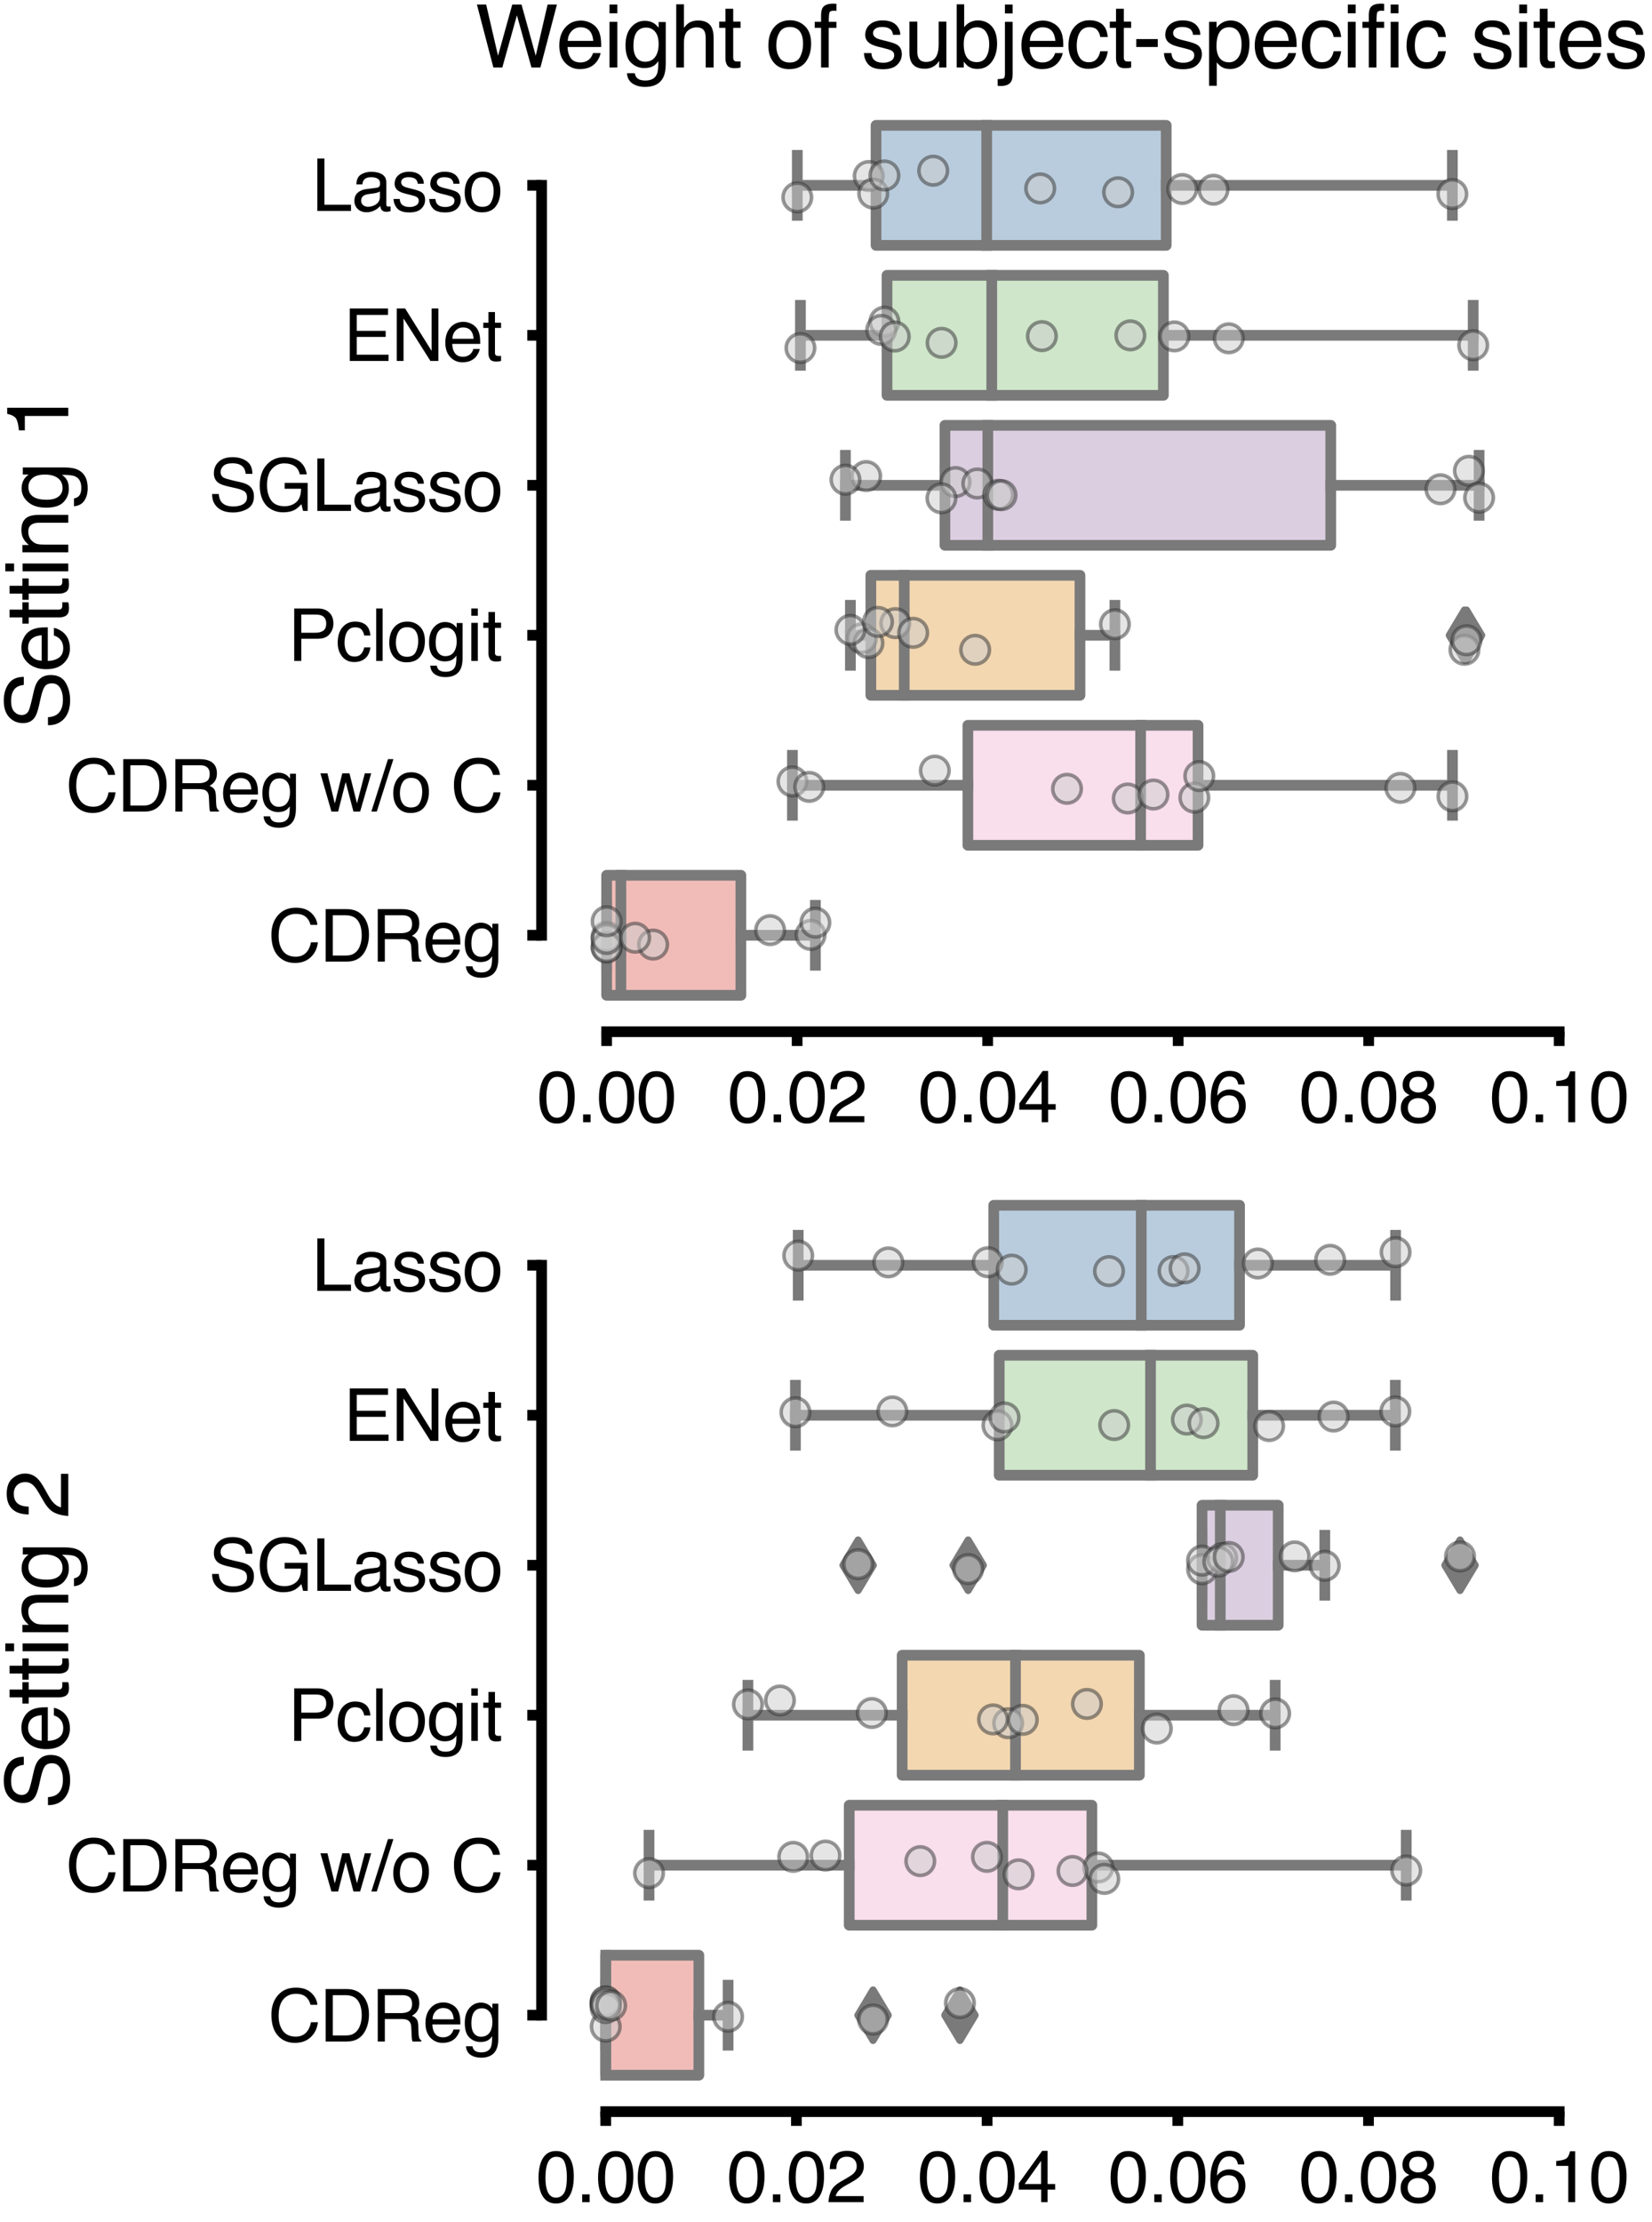 <?xml version="1.0" encoding="utf-8" standalone="no"?>
<!DOCTYPE svg PUBLIC "-//W3C//DTD SVG 1.1//EN"
  "http://www.w3.org/Graphics/SVG/1.1/DTD/svg11.dtd">
<svg xmlns:xlink="http://www.w3.org/1999/xlink" width="231.338pt" height="311.128pt" viewBox="0 0 231.338 311.128" xmlns="http://www.w3.org/2000/svg" version="1.1">
 <defs>
  <style type="text/css">*{stroke-linejoin: round; stroke-linecap: butt}</style>
 </defs>
 <g id="figure_1">
  <g id="patch_1">
   <path d="M 0 311.128 
L 231.338 311.128 
L 231.338 0 
L 0 0 
z
" style="fill: #ffffff"/>
  </g>
  <g id="axes_1">
   <g id="patch_2">
    <path d="M 78.84 141.45 
L 218.34 141.45 
L 218.34 15.45 
L 78.84 15.45 
L 78.84 141.45 
z
" style="fill: none"/>
   </g>
   <g id="patch_3">
    <path d="M 122.676 17.55 
L 122.676 34.35 
L 163.31 34.35 
L 163.31 17.55 
L 122.676 17.55 
z
" clip-path="url(#pd91d41fbeb)" style="fill: #b9ccdd; stroke: #7a7a7a; stroke-width: 1.5; stroke-linejoin: miter"/>
   </g>
   <g id="patch_4">
    <path d="M 124.211 38.55 
L 124.211 55.35 
L 162.914 55.35 
L 162.914 38.55 
L 124.211 38.55 
z
" clip-path="url(#pd91d41fbeb)" style="fill: #cfe6ca; stroke: #7a7a7a; stroke-width: 1.5; stroke-linejoin: miter"/>
   </g>
   <g id="patch_5">
    <path d="M 132.325 59.55 
L 132.325 76.35 
L 186.349 76.35 
L 186.349 59.55 
L 132.325 59.55 
z
" clip-path="url(#pd91d41fbeb)" style="fill: #dccee1; stroke: #7a7a7a; stroke-width: 1.5; stroke-linejoin: miter"/>
   </g>
   <g id="patch_6">
    <path d="M 121.949 80.55 
L 121.949 97.35 
L 151.235 97.35 
L 151.235 80.55 
L 121.949 80.55 
z
" clip-path="url(#pd91d41fbeb)" style="fill: #f3d7b1; stroke: #7a7a7a; stroke-width: 1.5; stroke-linejoin: miter"/>
   </g>
   <g id="patch_7">
    <path d="M 135.537 101.55 
L 135.537 118.35 
L 167.77 118.35 
L 167.77 101.55 
L 135.537 101.55 
z
" clip-path="url(#pd91d41fbeb)" style="fill: #f9deec; stroke: #7a7a7a; stroke-width: 1.5; stroke-linejoin: miter"/>
   </g>
   <g id="patch_8">
    <path d="M 84.949 122.55 
L 84.949 139.35 
L 103.749 139.35 
L 103.749 122.55 
L 84.949 122.55 
z
" clip-path="url(#pd91d41fbeb)" style="fill: #f1bcb8; stroke: #7a7a7a; stroke-width: 1.5; stroke-linejoin: miter"/>
   </g>
   <g id="matplotlib.axis_1">
    <g id="xtick_1">
     <g id="line2d_1">
      <defs>
       <path id="m985a31bbab" d="M 0 0 
L 0 2 
" style="stroke: #000000; stroke-width: 1.5"/>
      </defs>
      <g>
       <use xlink:href="#m985a31bbab" x="84.949" y="144.45" style="stroke: #000000; stroke-width: 1.5"/>
      </g>
     </g>
     <g id="text_1">
      <!-- 0.00 -->
      <g transform="translate(75.218 157.123)scale(0.1 -0.1)">
       <defs>
        <path id="Helvetica-30" d="M 1731 4475 
Q 2600 4475 2988 3759 
Q 3288 3206 3288 2244 
Q 3288 1331 3016 734 
Q 2622 -122 1728 -122 
Q 922 -122 528 578 
Q 200 1163 200 2147 
Q 200 2909 397 3456 
Q 766 4475 1731 4475 
z
M 1725 391 
Q 2163 391 2422 778 
Q 2681 1166 2681 2222 
Q 2681 2984 2493 3476 
Q 2306 3969 1766 3969 
Q 1269 3969 1039 3501 
Q 809 3034 809 2125 
Q 809 1441 956 1025 
Q 1181 391 1725 391 
z
" transform="scale(0.016)"/>
        <path id="Helvetica-2e" d="M 547 681 
L 1200 681 
L 1200 0 
L 547 0 
L 547 681 
z
" transform="scale(0.016)"/>
       </defs>
       <use xlink:href="#Helvetica-30"/>
       <use xlink:href="#Helvetica-2e" x="55.615"/>
       <use xlink:href="#Helvetica-30" x="83.398"/>
       <use xlink:href="#Helvetica-30" x="139.014"/>
      </g>
     </g>
    </g>
    <g id="xtick_2">
     <g id="line2d_2">
      <g>
       <use xlink:href="#m985a31bbab" x="111.627" y="144.45" style="stroke: #000000; stroke-width: 1.5"/>
      </g>
     </g>
     <g id="text_2">
      <!-- 0.02 -->
      <g transform="translate(101.897 157.123)scale(0.1 -0.1)">
       <defs>
        <path id="Helvetica-32" d="M 200 0 
Q 231 578 439 1006 
Q 647 1434 1250 1784 
L 1850 2131 
Q 2253 2366 2416 2531 
Q 2672 2791 2672 3125 
Q 2672 3516 2437 3745 
Q 2203 3975 1813 3975 
Q 1234 3975 1013 3538 
Q 894 3303 881 2888 
L 309 2888 
Q 319 3472 525 3841 
Q 891 4491 1816 4491 
Q 2584 4491 2939 4075 
Q 3294 3659 3294 3150 
Q 3294 2613 2916 2231 
Q 2697 2009 2131 1694 
L 1703 1456 
Q 1397 1288 1222 1134 
Q 909 863 828 531 
L 3272 531 
L 3272 0 
L 200 0 
z
" transform="scale(0.016)"/>
       </defs>
       <use xlink:href="#Helvetica-30"/>
       <use xlink:href="#Helvetica-2e" x="55.615"/>
       <use xlink:href="#Helvetica-30" x="83.398"/>
       <use xlink:href="#Helvetica-32" x="139.014"/>
      </g>
     </g>
    </g>
    <g id="xtick_3">
     <g id="line2d_3">
      <g>
       <use xlink:href="#m985a31bbab" x="138.305" y="144.45" style="stroke: #000000; stroke-width: 1.5"/>
      </g>
     </g>
     <g id="text_3">
      <!-- 0.04 -->
      <g transform="translate(128.575 157.123)scale(0.1 -0.1)">
       <defs>
        <path id="Helvetica-34" d="M 2116 1584 
L 2116 3613 
L 681 1584 
L 2116 1584 
z
M 2125 0 
L 2125 1094 
L 163 1094 
L 163 1644 
L 2213 4488 
L 2688 4488 
L 2688 1584 
L 3347 1584 
L 3347 1094 
L 2688 1094 
L 2688 0 
L 2125 0 
z
" transform="scale(0.016)"/>
       </defs>
       <use xlink:href="#Helvetica-30"/>
       <use xlink:href="#Helvetica-2e" x="55.615"/>
       <use xlink:href="#Helvetica-30" x="83.398"/>
       <use xlink:href="#Helvetica-34" x="139.014"/>
      </g>
     </g>
    </g>
    <g id="xtick_4">
     <g id="line2d_4">
      <g>
       <use xlink:href="#m985a31bbab" x="164.984" y="144.45" style="stroke: #000000; stroke-width: 1.5"/>
      </g>
     </g>
     <g id="text_4">
      <!-- 0.06 -->
      <g transform="translate(155.253 157.123)scale(0.1 -0.1)">
       <defs>
        <path id="Helvetica-36" d="M 1872 4494 
Q 2622 4494 2917 4105 
Q 3213 3716 3213 3303 
L 2656 3303 
Q 2606 3569 2497 3719 
Q 2294 4000 1881 4000 
Q 1409 4000 1131 3564 
Q 853 3128 822 2316 
Q 1016 2600 1309 2741 
Q 1578 2866 1909 2866 
Q 2472 2866 2890 2506 
Q 3309 2147 3309 1434 
Q 3309 825 2912 354 
Q 2516 -116 1781 -116 
Q 1153 -116 697 361 
Q 241 838 241 1966 
Q 241 2800 444 3381 
Q 834 4494 1872 4494 
z
M 1831 384 
Q 2275 384 2495 682 
Q 2716 981 2716 1388 
Q 2716 1731 2519 2042 
Q 2322 2353 1803 2353 
Q 1441 2353 1167 2112 
Q 894 1872 894 1388 
Q 894 963 1142 673 
Q 1391 384 1831 384 
z
" transform="scale(0.016)"/>
       </defs>
       <use xlink:href="#Helvetica-30"/>
       <use xlink:href="#Helvetica-2e" x="55.615"/>
       <use xlink:href="#Helvetica-30" x="83.398"/>
       <use xlink:href="#Helvetica-36" x="139.014"/>
      </g>
     </g>
    </g>
    <g id="xtick_5">
     <g id="line2d_5">
      <g>
       <use xlink:href="#m985a31bbab" x="191.662" y="144.45" style="stroke: #000000; stroke-width: 1.5"/>
      </g>
     </g>
     <g id="text_5">
      <!-- 0.08 -->
      <g transform="translate(181.931 157.123)scale(0.1 -0.1)">
       <defs>
        <path id="Helvetica-38" d="M 1741 2600 
Q 2113 2600 2322 2808 
Q 2531 3016 2531 3303 
Q 2531 3553 2331 3762 
Q 2131 3972 1722 3972 
Q 1316 3972 1134 3762 
Q 953 3553 953 3272 
Q 953 2956 1187 2778 
Q 1422 2600 1741 2600 
z
M 1775 384 
Q 2166 384 2423 595 
Q 2681 806 2681 1225 
Q 2681 1659 2415 1884 
Q 2150 2109 1734 2109 
Q 1331 2109 1076 1879 
Q 822 1650 822 1244 
Q 822 894 1055 639 
Q 1288 384 1775 384 
z
M 975 2384 
Q 741 2484 609 2619 
Q 363 2869 363 3269 
Q 363 3769 725 4128 
Q 1088 4488 1753 4488 
Q 2397 4488 2762 4148 
Q 3128 3809 3128 3356 
Q 3128 2938 2916 2678 
Q 2797 2531 2547 2391 
Q 2825 2263 2984 2097 
Q 3281 1784 3281 1284 
Q 3281 694 2884 283 
Q 2488 -128 1763 -128 
Q 1109 -128 657 226 
Q 206 581 206 1256 
Q 206 1653 400 1942 
Q 594 2231 975 2384 
z
" transform="scale(0.016)"/>
       </defs>
       <use xlink:href="#Helvetica-30"/>
       <use xlink:href="#Helvetica-2e" x="55.615"/>
       <use xlink:href="#Helvetica-30" x="83.398"/>
       <use xlink:href="#Helvetica-38" x="139.014"/>
      </g>
     </g>
    </g>
    <g id="xtick_6">
     <g id="line2d_6">
      <g>
       <use xlink:href="#m985a31bbab" x="218.34" y="144.45" style="stroke: #000000; stroke-width: 1.5"/>
      </g>
     </g>
     <g id="text_6">
      <!-- 0.10 -->
      <g transform="translate(208.61 157.123)scale(0.1 -0.1)">
       <defs>
        <path id="Helvetica-31" d="M 613 3169 
L 613 3600 
Q 1222 3659 1462 3798 
Q 1703 3938 1822 4456 
L 2266 4456 
L 2266 0 
L 1666 0 
L 1666 3169 
L 613 3169 
z
" transform="scale(0.016)"/>
       </defs>
       <use xlink:href="#Helvetica-30"/>
       <use xlink:href="#Helvetica-2e" x="55.615"/>
       <use xlink:href="#Helvetica-31" x="83.398"/>
       <use xlink:href="#Helvetica-30" x="139.014"/>
      </g>
     </g>
    </g>
   </g>
   <g id="matplotlib.axis_2">
    <g id="ytick_1">
     <g id="line2d_7">
      <defs>
       <path id="m259e5a2ef0" d="M 0 0 
L -2 0 
" style="stroke: #000000; stroke-width: 1.5"/>
      </defs>
      <g>
       <use xlink:href="#m259e5a2ef0" x="75.84" y="25.95" style="stroke: #000000; stroke-width: 1.5"/>
      </g>
     </g>
     <g id="text_7">
      <!-- Lasso -->
      <g transform="translate(43.657 29.537)scale(0.1 -0.1)">
       <defs>
        <path id="Helvetica-4c" d="M 488 4591 
L 1109 4591 
L 1109 547 
L 3434 547 
L 3434 0 
L 488 0 
L 488 4591 
z
" transform="scale(0.016)"/>
        <path id="Helvetica-61" d="M 844 891 
Q 844 647 1022 506 
Q 1200 366 1444 366 
Q 1741 366 2019 503 
Q 2488 731 2488 1250 
L 2488 1703 
Q 2384 1638 2221 1594 
Q 2059 1550 1903 1531 
L 1563 1488 
Q 1256 1447 1103 1359 
Q 844 1213 844 891 
z
M 2206 2028 
Q 2400 2053 2466 2191 
Q 2503 2266 2503 2406 
Q 2503 2694 2298 2823 
Q 2094 2953 1713 2953 
Q 1272 2953 1088 2716 
Q 984 2584 953 2325 
L 428 2325 
Q 444 2944 830 3186 
Q 1216 3428 1725 3428 
Q 2316 3428 2684 3203 
Q 3050 2978 3050 2503 
L 3050 575 
Q 3050 488 3086 434 
Q 3122 381 3238 381 
Q 3275 381 3322 386 
Q 3369 391 3422 400 
L 3422 -16 
Q 3291 -53 3222 -62 
Q 3153 -72 3034 -72 
Q 2744 -72 2613 134 
Q 2544 244 2516 444 
Q 2344 219 2022 53 
Q 1700 -113 1313 -113 
Q 847 -113 551 170 
Q 256 453 256 878 
Q 256 1344 547 1600 
Q 838 1856 1309 1916 
L 2206 2028 
z
M 1741 3428 
L 1741 3428 
z
" transform="scale(0.016)"/>
        <path id="Helvetica-73" d="M 747 1050 
Q 772 769 888 619 
Q 1100 347 1625 347 
Q 1938 347 2175 483 
Q 2413 619 2413 903 
Q 2413 1119 2222 1231 
Q 2100 1300 1741 1391 
L 1294 1503 
Q 866 1609 663 1741 
Q 300 1969 300 2372 
Q 300 2847 642 3140 
Q 984 3434 1563 3434 
Q 2319 3434 2653 2991 
Q 2863 2709 2856 2384 
L 2325 2384 
Q 2309 2575 2191 2731 
Q 1997 2953 1519 2953 
Q 1200 2953 1036 2831 
Q 872 2709 872 2509 
Q 872 2291 1088 2159 
Q 1213 2081 1456 2022 
L 1828 1931 
Q 2434 1784 2641 1647 
Q 2969 1431 2969 969 
Q 2969 522 2630 197 
Q 2291 -128 1597 -128 
Q 850 -128 539 211 
Q 228 550 206 1050 
L 747 1050 
z
M 1578 3428 
L 1578 3428 
z
" transform="scale(0.016)"/>
        <path id="Helvetica-6f" d="M 1741 363 
Q 2300 363 2508 786 
Q 2716 1209 2716 1728 
Q 2716 2197 2566 2491 
Q 2328 2953 1747 2953 
Q 1231 2953 997 2559 
Q 763 2166 763 1609 
Q 763 1075 997 719 
Q 1231 363 1741 363 
z
M 1763 3444 
Q 2409 3444 2856 3012 
Q 3303 2581 3303 1744 
Q 3303 934 2909 406 
Q 2516 -122 1688 -122 
Q 997 -122 590 345 
Q 184 813 184 1600 
Q 184 2444 612 2944 
Q 1041 3444 1763 3444 
z
M 1744 3428 
L 1744 3428 
z
" transform="scale(0.016)"/>
       </defs>
       <use xlink:href="#Helvetica-4c"/>
       <use xlink:href="#Helvetica-61" x="55.615"/>
       <use xlink:href="#Helvetica-73" x="111.23"/>
       <use xlink:href="#Helvetica-73" x="161.23"/>
       <use xlink:href="#Helvetica-6f" x="211.23"/>
      </g>
     </g>
    </g>
    <g id="ytick_2">
     <g id="line2d_8">
      <g>
       <use xlink:href="#m259e5a2ef0" x="75.84" y="46.95" style="stroke: #000000; stroke-width: 1.5"/>
      </g>
     </g>
     <g id="text_8">
      <!-- ENet -->
      <g transform="translate(48.109 50.537)scale(0.1 -0.1)">
       <defs>
        <path id="Helvetica-45" d="M 547 4591 
L 3894 4591 
L 3894 4028 
L 1153 4028 
L 1153 2634 
L 3688 2634 
L 3688 2103 
L 1153 2103 
L 1153 547 
L 3941 547 
L 3941 0 
L 547 0 
L 547 4591 
z
M 2244 4591 
L 2244 4591 
z
" transform="scale(0.016)"/>
        <path id="Helvetica-4e" d="M 488 4591 
L 1222 4591 
L 3541 872 
L 3541 4591 
L 4131 4591 
L 4131 0 
L 3434 0 
L 1081 3716 
L 1081 0 
L 488 0 
L 488 4591 
z
M 2269 4591 
L 2269 4591 
z
" transform="scale(0.016)"/>
        <path id="Helvetica-65" d="M 1806 3422 
Q 2163 3422 2497 3255 
Q 2831 3088 3006 2822 
Q 3175 2569 3231 2231 
Q 3281 2000 3281 1494 
L 828 1494 
Q 844 984 1069 676 
Q 1294 369 1766 369 
Q 2206 369 2469 659 
Q 2619 828 2681 1050 
L 3234 1050 
Q 3213 866 3089 639 
Q 2966 413 2813 269 
Q 2556 19 2178 -69 
Q 1975 -119 1719 -119 
Q 1094 -119 659 336 
Q 225 791 225 1609 
Q 225 2416 662 2919 
Q 1100 3422 1806 3422 
z
M 2703 1941 
Q 2669 2306 2544 2525 
Q 2313 2931 1772 2931 
Q 1384 2931 1121 2651 
Q 859 2372 844 1941 
L 2703 1941 
z
M 1753 3428 
L 1753 3428 
z
" transform="scale(0.016)"/>
        <path id="Helvetica-74" d="M 525 4281 
L 1094 4281 
L 1094 3347 
L 1628 3347 
L 1628 2888 
L 1094 2888 
L 1094 703 
Q 1094 528 1213 469 
Q 1278 434 1431 434 
Q 1472 434 1519 436 
Q 1566 438 1628 444 
L 1628 0 
Q 1531 -28 1426 -40 
Q 1322 -53 1200 -53 
Q 806 -53 665 148 
Q 525 350 525 672 
L 525 2888 
L 72 2888 
L 72 3347 
L 525 3347 
L 525 4281 
z
" transform="scale(0.016)"/>
       </defs>
       <use xlink:href="#Helvetica-45"/>
       <use xlink:href="#Helvetica-4e" x="66.699"/>
       <use xlink:href="#Helvetica-65" x="138.916"/>
       <use xlink:href="#Helvetica-74" x="194.531"/>
      </g>
     </g>
    </g>
    <g id="ytick_3">
     <g id="line2d_9">
      <g>
       <use xlink:href="#m259e5a2ef0" x="75.84" y="67.95" style="stroke: #000000; stroke-width: 1.5"/>
      </g>
     </g>
     <g id="text_9">
      <!-- SGLasso -->
      <g transform="translate(29.209 71.537)scale(0.1 -0.1)">
       <defs>
        <path id="Helvetica-53" d="M 894 1481 
Q 916 1091 1078 847 
Q 1388 391 2169 391 
Q 2519 391 2806 491 
Q 3363 684 3363 1184 
Q 3363 1559 3128 1719 
Q 2891 1875 2384 1991 
L 1763 2131 
Q 1153 2269 900 2434 
Q 463 2722 463 3294 
Q 463 3913 891 4309 
Q 1319 4706 2103 4706 
Q 2825 4706 3329 4357 
Q 3834 4009 3834 3244 
L 3250 3244 
Q 3203 3613 3050 3809 
Q 2766 4169 2084 4169 
Q 1534 4169 1293 3937 
Q 1053 3706 1053 3400 
Q 1053 3063 1334 2906 
Q 1519 2806 2169 2656 
L 2813 2509 
Q 3278 2403 3531 2219 
Q 3969 1897 3969 1284 
Q 3969 522 3414 194 
Q 2859 -134 2125 -134 
Q 1269 -134 784 303 
Q 300 738 309 1481 
L 894 1481 
z
M 2150 4716 
L 2150 4716 
z
" transform="scale(0.016)"/>
        <path id="Helvetica-47" d="M 2472 4709 
Q 3119 4709 3591 4459 
Q 4275 4100 4428 3200 
L 3813 3200 
Q 3700 3703 3347 3933 
Q 2994 4163 2456 4163 
Q 1819 4163 1383 3684 
Q 947 3206 947 2259 
Q 947 1441 1306 927 
Q 1666 413 2478 413 
Q 3100 413 3508 773 
Q 3916 1134 3925 1941 
L 2488 1941 
L 2488 2456 
L 4503 2456 
L 4503 0 
L 4103 0 
L 3953 591 
Q 3638 244 3394 109 
Q 2984 -122 2353 -122 
Q 1538 -122 950 406 
Q 309 1069 309 2225 
Q 309 3378 934 4059 
Q 1528 4709 2472 4709 
z
M 2369 4716 
L 2369 4716 
z
" transform="scale(0.016)"/>
       </defs>
       <use xlink:href="#Helvetica-53"/>
       <use xlink:href="#Helvetica-47" x="66.699"/>
       <use xlink:href="#Helvetica-4c" x="144.482"/>
       <use xlink:href="#Helvetica-61" x="200.098"/>
       <use xlink:href="#Helvetica-73" x="255.713"/>
       <use xlink:href="#Helvetica-73" x="305.713"/>
       <use xlink:href="#Helvetica-6f" x="355.713"/>
      </g>
     </g>
    </g>
    <g id="ytick_4">
     <g id="line2d_10">
      <g>
       <use xlink:href="#m259e5a2ef0" x="75.84" y="88.95" style="stroke: #000000; stroke-width: 1.5"/>
      </g>
     </g>
     <g id="text_10">
      <!-- Pclogit -->
      <g transform="translate(40.326 92.537)scale(0.1 -0.1)">
       <defs>
        <path id="Helvetica-50" d="M 547 4591 
L 2613 4591 
Q 3225 4591 3600 4245 
Q 3975 3900 3975 3275 
Q 3975 2738 3640 2339 
Q 3306 1941 2613 1941 
L 1169 1941 
L 1169 0 
L 547 0 
L 547 4591 
z
M 3347 3272 
Q 3347 3778 2972 3959 
Q 2766 4056 2406 4056 
L 1169 4056 
L 1169 2466 
L 2406 2466 
Q 2825 2466 3086 2644 
Q 3347 2822 3347 3272 
z
" transform="scale(0.016)"/>
        <path id="Helvetica-63" d="M 1703 3444 
Q 2269 3444 2623 3169 
Q 2978 2894 3050 2222 
L 2503 2222 
Q 2453 2531 2275 2736 
Q 2097 2941 1703 2941 
Q 1166 2941 934 2416 
Q 784 2075 784 1575 
Q 784 1072 996 728 
Q 1209 384 1666 384 
Q 2016 384 2220 598 
Q 2425 813 2503 1184 
L 3050 1184 
Q 2956 519 2581 211 
Q 2206 -97 1622 -97 
Q 966 -97 575 383 
Q 184 863 184 1581 
Q 184 2463 612 2953 
Q 1041 3444 1703 3444 
z
M 1616 3428 
L 1616 3428 
z
" transform="scale(0.016)"/>
        <path id="Helvetica-6c" d="M 428 4591 
L 991 4591 
L 991 0 
L 428 0 
L 428 4591 
z
" transform="scale(0.016)"/>
        <path id="Helvetica-67" d="M 1594 3406 
Q 1988 3406 2281 3213 
Q 2441 3103 2606 2894 
L 2606 3316 
L 3125 3316 
L 3125 272 
Q 3125 -366 2938 -734 
Q 2588 -1416 1616 -1416 
Q 1075 -1416 706 -1173 
Q 338 -931 294 -416 
L 866 -416 
Q 906 -641 1028 -763 
Q 1219 -950 1628 -950 
Q 2275 -950 2475 -494 
Q 2594 -225 2584 466 
Q 2416 209 2178 84 
Q 1941 -41 1550 -41 
Q 1006 -41 598 345 
Q 191 731 191 1622 
Q 191 2463 602 2934 
Q 1013 3406 1594 3406 
z
M 2606 1688 
Q 2606 2309 2350 2609 
Q 2094 2909 1697 2909 
Q 1103 2909 884 2353 
Q 769 2056 769 1575 
Q 769 1009 998 714 
Q 1228 419 1616 419 
Q 2222 419 2469 966 
Q 2606 1275 2606 1688 
z
M 1659 3428 
L 1659 3428 
z
" transform="scale(0.016)"/>
        <path id="Helvetica-69" d="M 413 3331 
L 984 3331 
L 984 0 
L 413 0 
L 413 3331 
z
M 413 4591 
L 984 4591 
L 984 3953 
L 413 3953 
L 413 4591 
z
" transform="scale(0.016)"/>
       </defs>
       <use xlink:href="#Helvetica-50"/>
       <use xlink:href="#Helvetica-63" x="66.699"/>
       <use xlink:href="#Helvetica-6c" x="116.699"/>
       <use xlink:href="#Helvetica-6f" x="138.916"/>
       <use xlink:href="#Helvetica-67" x="194.531"/>
       <use xlink:href="#Helvetica-69" x="250.146"/>
       <use xlink:href="#Helvetica-74" x="272.363"/>
      </g>
     </g>
    </g>
    <g id="ytick_5">
     <g id="line2d_11">
      <g>
       <use xlink:href="#m259e5a2ef0" x="75.84" y="109.95" style="stroke: #000000; stroke-width: 1.5"/>
      </g>
     </g>
     <g id="text_11">
      <!-- CDReg w/o C -->
      <g transform="translate(9.213 113.634)scale(0.1 -0.1)">
       <defs>
        <path id="Helvetica-43" d="M 2422 4716 
Q 3294 4716 3775 4256 
Q 4256 3797 4309 3213 
L 3703 3213 
Q 3600 3656 3292 3915 
Q 2984 4175 2428 4175 
Q 1750 4175 1333 3698 
Q 916 3222 916 2238 
Q 916 1431 1292 929 
Q 1669 428 2416 428 
Q 3103 428 3463 956 
Q 3653 1234 3747 1688 
L 4353 1688 
Q 4272 963 3816 472 
Q 3269 -119 2341 -119 
Q 1541 -119 997 366 
Q 281 1006 281 2344 
Q 281 3359 819 4009 
Q 1400 4716 2422 4716 
z
M 2297 4716 
L 2297 4716 
z
" transform="scale(0.016)"/>
        <path id="Helvetica-44" d="M 2250 531 
Q 2566 531 2769 597 
Q 3131 719 3363 1066 
Q 3547 1344 3628 1778 
Q 3675 2038 3675 2259 
Q 3675 3113 3336 3584 
Q 2997 4056 2244 4056 
L 1141 4056 
L 1141 531 
L 2250 531 
z
M 516 4591 
L 2375 4591 
Q 3322 4591 3844 3919 
Q 4309 3313 4309 2366 
Q 4309 1634 4034 1044 
Q 3550 0 2369 0 
L 516 0 
L 516 4591 
z
" transform="scale(0.016)"/>
        <path id="Helvetica-52" d="M 2622 2488 
Q 3059 2488 3314 2663 
Q 3569 2838 3569 3294 
Q 3569 3784 3213 3963 
Q 3022 4056 2703 4056 
L 1184 4056 
L 1184 2488 
L 2622 2488 
z
M 563 4591 
L 2688 4591 
Q 3213 4591 3553 4438 
Q 4200 4144 4200 3353 
Q 4200 2941 4029 2678 
Q 3859 2416 3553 2256 
Q 3822 2147 3958 1969 
Q 4094 1791 4109 1391 
L 4131 775 
Q 4141 513 4175 384 
Q 4231 166 4375 103 
L 4375 0 
L 3613 0 
Q 3581 59 3562 153 
Q 3544 247 3531 516 
L 3494 1281 
Q 3472 1731 3159 1884 
Q 2981 1969 2600 1969 
L 1184 1969 
L 1184 0 
L 563 0 
L 563 4591 
z
" transform="scale(0.016)"/>
        <path id="Helvetica-20" transform="scale(0.016)"/>
        <path id="Helvetica-77" d="M 672 3347 
L 1316 709 
L 1969 3347 
L 2600 3347 
L 3256 725 
L 3941 3347 
L 4503 3347 
L 3531 0 
L 2947 0 
L 2266 2591 
L 1606 0 
L 1022 0 
L 56 3347 
L 672 3347 
z
" transform="scale(0.016)"/>
        <path id="Helvetica-2f" d="M 1456 4591 
L 1931 4591 
L 475 0 
L 0 0 
L 1456 4591 
z
" transform="scale(0.016)"/>
       </defs>
       <use xlink:href="#Helvetica-43"/>
       <use xlink:href="#Helvetica-44" x="72.217"/>
       <use xlink:href="#Helvetica-52" x="144.434"/>
       <use xlink:href="#Helvetica-65" x="216.65"/>
       <use xlink:href="#Helvetica-67" x="272.266"/>
       <use xlink:href="#Helvetica-20" x="327.881"/>
       <use xlink:href="#Helvetica-77" x="355.664"/>
       <use xlink:href="#Helvetica-2f" x="427.881"/>
       <use xlink:href="#Helvetica-6f" x="455.664"/>
       <use xlink:href="#Helvetica-20" x="511.279"/>
       <use xlink:href="#Helvetica-43" x="539.062"/>
      </g>
     </g>
    </g>
    <g id="ytick_6">
     <g id="line2d_12">
      <g>
       <use xlink:href="#m259e5a2ef0" x="75.84" y="130.95" style="stroke: #000000; stroke-width: 1.5"/>
      </g>
     </g>
     <g id="text_12">
      <!-- CDReg -->
      <g transform="translate(37.553 134.634)scale(0.1 -0.1)">
       <use xlink:href="#Helvetica-43"/>
       <use xlink:href="#Helvetica-44" x="72.217"/>
       <use xlink:href="#Helvetica-52" x="144.434"/>
       <use xlink:href="#Helvetica-65" x="216.65"/>
       <use xlink:href="#Helvetica-67" x="272.266"/>
      </g>
     </g>
    </g>
    <g id="text_13">
     <!-- Setting 1 -->
     <g transform="translate(9.562 102.132)rotate(-90)scale(0.12 -0.12)">
      <defs>
       <path id="Helvetica-6e" d="M 413 3347 
L 947 3347 
L 947 2872 
Q 1184 3166 1450 3294 
Q 1716 3422 2041 3422 
Q 2753 3422 3003 2925 
Q 3141 2653 3141 2147 
L 3141 0 
L 2569 0 
L 2569 2109 
Q 2569 2416 2478 2603 
Q 2328 2916 1934 2916 
Q 1734 2916 1606 2875 
Q 1375 2806 1200 2600 
Q 1059 2434 1017 2257 
Q 975 2081 975 1753 
L 975 0 
L 413 0 
L 413 3347 
z
M 1734 3428 
L 1734 3428 
z
" transform="scale(0.016)"/>
      </defs>
      <use xlink:href="#Helvetica-53"/>
      <use xlink:href="#Helvetica-65" x="66.699"/>
      <use xlink:href="#Helvetica-74" x="122.314"/>
      <use xlink:href="#Helvetica-74" x="150.098"/>
      <use xlink:href="#Helvetica-69" x="177.881"/>
      <use xlink:href="#Helvetica-6e" x="200.098"/>
      <use xlink:href="#Helvetica-67" x="255.713"/>
      <use xlink:href="#Helvetica-20" x="311.328"/>
      <use xlink:href="#Helvetica-31" x="339.111"/>
     </g>
    </g>
   </g>
   <g id="line2d_13">
    <path d="M 122.676 25.95 
L 111.649 25.95 
" clip-path="url(#pd91d41fbeb)" style="fill: none; stroke: #7a7a7a; stroke-width: 1.5; stroke-linecap: square"/>
   </g>
   <g id="line2d_14">
    <path d="M 163.31 25.95 
L 203.381 25.95 
" clip-path="url(#pd91d41fbeb)" style="fill: none; stroke: #7a7a7a; stroke-width: 1.5; stroke-linecap: square"/>
   </g>
   <g id="line2d_15">
    <path d="M 111.649 21.75 
L 111.649 30.15 
" clip-path="url(#pd91d41fbeb)" style="fill: none; stroke: #7a7a7a; stroke-width: 1.5; stroke-linecap: square"/>
   </g>
   <g id="line2d_16">
    <path d="M 203.381 21.75 
L 203.381 30.15 
" clip-path="url(#pd91d41fbeb)" style="fill: none; stroke: #7a7a7a; stroke-width: 1.5; stroke-linecap: square"/>
   </g>
   <g id="line2d_17"/>
   <g id="line2d_18">
    <path d="M 124.211 46.95 
L 112.089 46.95 
" clip-path="url(#pd91d41fbeb)" style="fill: none; stroke: #7a7a7a; stroke-width: 1.5; stroke-linecap: square"/>
   </g>
   <g id="line2d_19">
    <path d="M 162.914 46.95 
L 206.3 46.95 
" clip-path="url(#pd91d41fbeb)" style="fill: none; stroke: #7a7a7a; stroke-width: 1.5; stroke-linecap: square"/>
   </g>
   <g id="line2d_20">
    <path d="M 112.089 42.75 
L 112.089 51.15 
" clip-path="url(#pd91d41fbeb)" style="fill: none; stroke: #7a7a7a; stroke-width: 1.5; stroke-linecap: square"/>
   </g>
   <g id="line2d_21">
    <path d="M 206.3 42.75 
L 206.3 51.15 
" clip-path="url(#pd91d41fbeb)" style="fill: none; stroke: #7a7a7a; stroke-width: 1.5; stroke-linecap: square"/>
   </g>
   <g id="line2d_22"/>
   <g id="line2d_23">
    <path d="M 132.325 67.95 
L 118.39 67.95 
" clip-path="url(#pd91d41fbeb)" style="fill: none; stroke: #7a7a7a; stroke-width: 1.5; stroke-linecap: square"/>
   </g>
   <g id="line2d_24">
    <path d="M 186.349 67.95 
L 207.126 67.95 
" clip-path="url(#pd91d41fbeb)" style="fill: none; stroke: #7a7a7a; stroke-width: 1.5; stroke-linecap: square"/>
   </g>
   <g id="line2d_25">
    <path d="M 118.39 63.75 
L 118.39 72.15 
" clip-path="url(#pd91d41fbeb)" style="fill: none; stroke: #7a7a7a; stroke-width: 1.5; stroke-linecap: square"/>
   </g>
   <g id="line2d_26">
    <path d="M 207.126 63.75 
L 207.126 72.15 
" clip-path="url(#pd91d41fbeb)" style="fill: none; stroke: #7a7a7a; stroke-width: 1.5; stroke-linecap: square"/>
   </g>
   <g id="line2d_27"/>
   <g id="line2d_28">
    <path d="M 121.949 88.95 
L 119.084 88.95 
" clip-path="url(#pd91d41fbeb)" style="fill: none; stroke: #7a7a7a; stroke-width: 1.5; stroke-linecap: square"/>
   </g>
   <g id="line2d_29">
    <path d="M 151.235 88.95 
L 156.128 88.95 
" clip-path="url(#pd91d41fbeb)" style="fill: none; stroke: #7a7a7a; stroke-width: 1.5; stroke-linecap: square"/>
   </g>
   <g id="line2d_30">
    <path d="M 119.084 84.75 
L 119.084 93.15 
" clip-path="url(#pd91d41fbeb)" style="fill: none; stroke: #7a7a7a; stroke-width: 1.5; stroke-linecap: square"/>
   </g>
   <g id="line2d_31">
    <path d="M 156.128 84.75 
L 156.128 93.15 
" clip-path="url(#pd91d41fbeb)" style="fill: none; stroke: #7a7a7a; stroke-width: 1.5; stroke-linecap: square"/>
   </g>
   <g id="line2d_32">
    <defs>
     <path id="me5e28d8305" d="M -0 3.536 
L 2.121 0 
L -0 -3.536 
L -2.121 -0 
z
" style="stroke: #7a7a7a; stroke-linejoin: miter"/>
    </defs>
    <g clip-path="url(#pd91d41fbeb)">
     <use xlink:href="#me5e28d8305" x="205.072" y="88.95" style="fill: #7a7a7a; stroke: #7a7a7a; stroke-linejoin: miter"/>
     <use xlink:href="#me5e28d8305" x="205.364" y="88.95" style="fill: #7a7a7a; stroke: #7a7a7a; stroke-linejoin: miter"/>
    </g>
   </g>
   <g id="line2d_33">
    <path d="M 135.537 109.95 
L 110.968 109.95 
" clip-path="url(#pd91d41fbeb)" style="fill: none; stroke: #7a7a7a; stroke-width: 1.5; stroke-linecap: square"/>
   </g>
   <g id="line2d_34">
    <path d="M 167.77 109.95 
L 203.395 109.95 
" clip-path="url(#pd91d41fbeb)" style="fill: none; stroke: #7a7a7a; stroke-width: 1.5; stroke-linecap: square"/>
   </g>
   <g id="line2d_35">
    <path d="M 110.968 105.75 
L 110.968 114.15 
" clip-path="url(#pd91d41fbeb)" style="fill: none; stroke: #7a7a7a; stroke-width: 1.5; stroke-linecap: square"/>
   </g>
   <g id="line2d_36">
    <path d="M 203.395 105.75 
L 203.395 114.15 
" clip-path="url(#pd91d41fbeb)" style="fill: none; stroke: #7a7a7a; stroke-width: 1.5; stroke-linecap: square"/>
   </g>
   <g id="line2d_37"/>
   <g id="line2d_38">
    <path d="M 84.949 130.95 
L 84.949 130.95 
" clip-path="url(#pd91d41fbeb)" style="fill: none; stroke: #7a7a7a; stroke-width: 1.5; stroke-linecap: square"/>
   </g>
   <g id="line2d_39">
    <path d="M 103.749 130.95 
L 114.182 130.95 
" clip-path="url(#pd91d41fbeb)" style="fill: none; stroke: #7a7a7a; stroke-width: 1.5; stroke-linecap: square"/>
   </g>
   <g id="line2d_40">
    <path d="M 84.949 126.75 
L 84.949 135.15 
" clip-path="url(#pd91d41fbeb)" style="fill: none; stroke: #7a7a7a; stroke-width: 1.5; stroke-linecap: square"/>
   </g>
   <g id="line2d_41">
    <path d="M 114.182 126.75 
L 114.182 135.15 
" clip-path="url(#pd91d41fbeb)" style="fill: none; stroke: #7a7a7a; stroke-width: 1.5; stroke-linecap: square"/>
   </g>
   <g id="line2d_42"/>
   <g id="line2d_43">
    <path d="M 138.173 17.55 
L 138.173 34.35 
" clip-path="url(#pd91d41fbeb)" style="fill: none; stroke: #7a7a7a; stroke-width: 1.5; stroke-linecap: square"/>
   </g>
   <g id="line2d_44">
    <path d="M 138.88 38.55 
L 138.88 55.35 
" clip-path="url(#pd91d41fbeb)" style="fill: none; stroke: #7a7a7a; stroke-width: 1.5; stroke-linecap: square"/>
   </g>
   <g id="line2d_45">
    <path d="M 138.329 59.55 
L 138.329 76.35 
" clip-path="url(#pd91d41fbeb)" style="fill: none; stroke: #7a7a7a; stroke-width: 1.5; stroke-linecap: square"/>
   </g>
   <g id="line2d_46">
    <path d="M 126.624 80.55 
L 126.624 97.35 
" clip-path="url(#pd91d41fbeb)" style="fill: none; stroke: #7a7a7a; stroke-width: 1.5; stroke-linecap: square"/>
   </g>
   <g id="line2d_47">
    <path d="M 159.726 101.55 
L 159.726 118.35 
" clip-path="url(#pd91d41fbeb)" style="fill: none; stroke: #7a7a7a; stroke-width: 1.5; stroke-linecap: square"/>
   </g>
   <g id="line2d_48">
    <path d="M 86.946 122.55 
L 86.946 139.35 
" clip-path="url(#pd91d41fbeb)" style="fill: none; stroke: #7a7a7a; stroke-width: 1.5; stroke-linecap: square"/>
   </g>
   <g id="patch_9">
    <path d="M 75.84 25.95 
L 75.84 130.95 
" style="fill: none; stroke: #000000; stroke-width: 1.5; stroke-linejoin: miter; stroke-linecap: square"/>
   </g>
   <g id="patch_10">
    <path d="M 84.949 144.45 
L 218.34 144.45 
" style="fill: none; stroke: #000000; stroke-width: 1.5; stroke-linejoin: miter; stroke-linecap: square"/>
   </g>
   <g id="PathCollection_1">
    <defs>
     <path id="mcf064ec301" d="M 0 2 
C 0.53 2 1.039 1.789 1.414 1.414 
C 1.789 1.039 2 0.53 2 0 
C 2 -0.53 1.789 -1.039 1.414 -1.414 
C 1.039 -1.789 0.53 -2 0 -2 
C -0.53 -2 -1.039 -1.789 -1.414 -1.414 
C -1.789 -1.039 -2 -0.53 -2 0 
C -2 0.53 -1.789 1.039 -1.414 1.414 
C -1.039 1.789 -0.53 2 0 2 
z
" style="stroke: #333333; stroke-opacity: 0.5; stroke-width: 0.5"/>
    </defs>
    <g clip-path="url(#pd91d41fbeb)">
     <use xlink:href="#mcf064ec301" x="203.381" y="27.17" style="fill: #cccccc; fill-opacity: 0.5; stroke: #333333; stroke-opacity: 0.5; stroke-width: 0.5"/>
     <use xlink:href="#mcf064ec301" x="169.926" y="26.563" style="fill: #cccccc; fill-opacity: 0.5; stroke: #333333; stroke-opacity: 0.5; stroke-width: 0.5"/>
     <use xlink:href="#mcf064ec301" x="121.647" y="24.642" style="fill: #cccccc; fill-opacity: 0.5; stroke: #333333; stroke-opacity: 0.5; stroke-width: 0.5"/>
     <use xlink:href="#mcf064ec301" x="130.682" y="23.901" style="fill: #cccccc; fill-opacity: 0.5; stroke: #333333; stroke-opacity: 0.5; stroke-width: 0.5"/>
     <use xlink:href="#mcf064ec301" x="165.555" y="26.461" style="fill: #cccccc; fill-opacity: 0.5; stroke: #333333; stroke-opacity: 0.5; stroke-width: 0.5"/>
     <use xlink:href="#mcf064ec301" x="111.649" y="27.634" style="fill: #cccccc; fill-opacity: 0.5; stroke: #333333; stroke-opacity: 0.5; stroke-width: 0.5"/>
     <use xlink:href="#mcf064ec301" x="145.665" y="26.379" style="fill: #cccccc; fill-opacity: 0.5; stroke: #333333; stroke-opacity: 0.5; stroke-width: 0.5"/>
     <use xlink:href="#mcf064ec301" x="122.285" y="27.107" style="fill: #cccccc; fill-opacity: 0.5; stroke: #333333; stroke-opacity: 0.5; stroke-width: 0.5"/>
     <use xlink:href="#mcf064ec301" x="123.849" y="24.567" style="fill: #cccccc; fill-opacity: 0.5; stroke: #333333; stroke-opacity: 0.5; stroke-width: 0.5"/>
     <use xlink:href="#mcf064ec301" x="156.577" y="26.921" style="fill: #cccccc; fill-opacity: 0.5; stroke: #333333; stroke-opacity: 0.5; stroke-width: 0.5"/>
    </g>
   </g>
   <g id="PathCollection_2">
    <g clip-path="url(#pd91d41fbeb)">
     <use xlink:href="#mcf064ec301" x="206.3" y="48.342" style="fill: #cccccc; fill-opacity: 0.5; stroke: #333333; stroke-opacity: 0.5; stroke-width: 0.5"/>
     <use xlink:href="#mcf064ec301" x="172.072" y="47.366" style="fill: #cccccc; fill-opacity: 0.5; stroke: #333333; stroke-opacity: 0.5; stroke-width: 0.5"/>
     <use xlink:href="#mcf064ec301" x="123.848" y="45.039" style="fill: #cccccc; fill-opacity: 0.5; stroke: #333333; stroke-opacity: 0.5; stroke-width: 0.5"/>
     <use xlink:href="#mcf064ec301" x="131.859" y="48" style="fill: #cccccc; fill-opacity: 0.5; stroke: #333333; stroke-opacity: 0.5; stroke-width: 0.5"/>
     <use xlink:href="#mcf064ec301" x="164.457" y="47.098" style="fill: #cccccc; fill-opacity: 0.5; stroke: #333333; stroke-opacity: 0.5; stroke-width: 0.5"/>
     <use xlink:href="#mcf064ec301" x="112.089" y="48.728" style="fill: #cccccc; fill-opacity: 0.5; stroke: #333333; stroke-opacity: 0.5; stroke-width: 0.5"/>
     <use xlink:href="#mcf064ec301" x="145.901" y="47.062" style="fill: #cccccc; fill-opacity: 0.5; stroke: #333333; stroke-opacity: 0.5; stroke-width: 0.5"/>
     <use xlink:href="#mcf064ec301" x="123.403" y="46.193" style="fill: #cccccc; fill-opacity: 0.5; stroke: #333333; stroke-opacity: 0.5; stroke-width: 0.5"/>
     <use xlink:href="#mcf064ec301" x="125.3" y="47.119" style="fill: #cccccc; fill-opacity: 0.5; stroke: #333333; stroke-opacity: 0.5; stroke-width: 0.5"/>
     <use xlink:href="#mcf064ec301" x="158.288" y="46.953" style="fill: #cccccc; fill-opacity: 0.5; stroke: #333333; stroke-opacity: 0.5; stroke-width: 0.5"/>
    </g>
   </g>
   <g id="PathCollection_3">
    <g clip-path="url(#pd91d41fbeb)">
     <use xlink:href="#mcf064ec301" x="201.715" y="68.502" style="fill: #cccccc; fill-opacity: 0.5; stroke: #333333; stroke-opacity: 0.5; stroke-width: 0.5"/>
     <use xlink:href="#mcf064ec301" x="205.699" y="65.914" style="fill: #cccccc; fill-opacity: 0.5; stroke: #333333; stroke-opacity: 0.5; stroke-width: 0.5"/>
     <use xlink:href="#mcf064ec301" x="133.807" y="67.495" style="fill: #cccccc; fill-opacity: 0.5; stroke: #333333; stroke-opacity: 0.5; stroke-width: 0.5"/>
     <use xlink:href="#mcf064ec301" x="121.293" y="66.651" style="fill: #cccccc; fill-opacity: 0.5; stroke: #333333; stroke-opacity: 0.5; stroke-width: 0.5"/>
     <use xlink:href="#mcf064ec301" x="131.831" y="69.766" style="fill: #cccccc; fill-opacity: 0.5; stroke: #333333; stroke-opacity: 0.5; stroke-width: 0.5"/>
     <use xlink:href="#mcf064ec301" x="118.39" y="67.163" style="fill: #cccccc; fill-opacity: 0.5; stroke: #333333; stroke-opacity: 0.5; stroke-width: 0.5"/>
     <use xlink:href="#mcf064ec301" x="136.858" y="67.695" style="fill: #cccccc; fill-opacity: 0.5; stroke: #333333; stroke-opacity: 0.5; stroke-width: 0.5"/>
     <use xlink:href="#mcf064ec301" x="139.801" y="69.278" style="fill: #cccccc; fill-opacity: 0.5; stroke: #333333; stroke-opacity: 0.5; stroke-width: 0.5"/>
     <use xlink:href="#mcf064ec301" x="140.249" y="69.326" style="fill: #cccccc; fill-opacity: 0.5; stroke: #333333; stroke-opacity: 0.5; stroke-width: 0.5"/>
     <use xlink:href="#mcf064ec301" x="207.126" y="69.68" style="fill: #cccccc; fill-opacity: 0.5; stroke: #333333; stroke-opacity: 0.5; stroke-width: 0.5"/>
    </g>
   </g>
   <g id="PathCollection_4">
    <g clip-path="url(#pd91d41fbeb)">
     <use xlink:href="#mcf064ec301" x="205.072" y="90.974" style="fill: #cccccc; fill-opacity: 0.5; stroke: #333333; stroke-opacity: 0.5; stroke-width: 0.5"/>
     <use xlink:href="#mcf064ec301" x="205.364" y="89.644" style="fill: #cccccc; fill-opacity: 0.5; stroke: #333333; stroke-opacity: 0.5; stroke-width: 0.5"/>
     <use xlink:href="#mcf064ec301" x="125.372" y="87.245" style="fill: #cccccc; fill-opacity: 0.5; stroke: #333333; stroke-opacity: 0.5; stroke-width: 0.5"/>
     <use xlink:href="#mcf064ec301" x="120.693" y="89.356" style="fill: #cccccc; fill-opacity: 0.5; stroke: #333333; stroke-opacity: 0.5; stroke-width: 0.5"/>
     <use xlink:href="#mcf064ec301" x="121.616" y="90.038" style="fill: #cccccc; fill-opacity: 0.5; stroke: #333333; stroke-opacity: 0.5; stroke-width: 0.5"/>
     <use xlink:href="#mcf064ec301" x="136.556" y="90.978" style="fill: #cccccc; fill-opacity: 0.5; stroke: #333333; stroke-opacity: 0.5; stroke-width: 0.5"/>
     <use xlink:href="#mcf064ec301" x="127.876" y="88.602" style="fill: #cccccc; fill-opacity: 0.5; stroke: #333333; stroke-opacity: 0.5; stroke-width: 0.5"/>
     <use xlink:href="#mcf064ec301" x="119.084" y="88.184" style="fill: #cccccc; fill-opacity: 0.5; stroke: #333333; stroke-opacity: 0.5; stroke-width: 0.5"/>
     <use xlink:href="#mcf064ec301" x="122.948" y="87.071" style="fill: #cccccc; fill-opacity: 0.5; stroke: #333333; stroke-opacity: 0.5; stroke-width: 0.5"/>
     <use xlink:href="#mcf064ec301" x="156.128" y="87.398" style="fill: #cccccc; fill-opacity: 0.5; stroke: #333333; stroke-opacity: 0.5; stroke-width: 0.5"/>
    </g>
   </g>
   <g id="PathCollection_5">
    <g clip-path="url(#pd91d41fbeb)">
     <use xlink:href="#mcf064ec301" x="157.923" y="111.798" style="fill: #cccccc; fill-opacity: 0.5; stroke: #333333; stroke-opacity: 0.5; stroke-width: 0.5"/>
     <use xlink:href="#mcf064ec301" x="161.529" y="111.241" style="fill: #cccccc; fill-opacity: 0.5; stroke: #333333; stroke-opacity: 0.5; stroke-width: 0.5"/>
     <use xlink:href="#mcf064ec301" x="196.101" y="110.31" style="fill: #cccccc; fill-opacity: 0.5; stroke: #333333; stroke-opacity: 0.5; stroke-width: 0.5"/>
     <use xlink:href="#mcf064ec301" x="149.42" y="110.441" style="fill: #cccccc; fill-opacity: 0.5; stroke: #333333; stroke-opacity: 0.5; stroke-width: 0.5"/>
     <use xlink:href="#mcf064ec301" x="110.968" y="109.408" style="fill: #cccccc; fill-opacity: 0.5; stroke: #333333; stroke-opacity: 0.5; stroke-width: 0.5"/>
     <use xlink:href="#mcf064ec301" x="113.32" y="110.172" style="fill: #cccccc; fill-opacity: 0.5; stroke: #333333; stroke-opacity: 0.5; stroke-width: 0.5"/>
     <use xlink:href="#mcf064ec301" x="167.255" y="111.676" style="fill: #cccccc; fill-opacity: 0.5; stroke: #333333; stroke-opacity: 0.5; stroke-width: 0.5"/>
     <use xlink:href="#mcf064ec301" x="167.941" y="108.655" style="fill: #cccccc; fill-opacity: 0.5; stroke: #333333; stroke-opacity: 0.5; stroke-width: 0.5"/>
     <use xlink:href="#mcf064ec301" x="130.91" y="107.888" style="fill: #cccccc; fill-opacity: 0.5; stroke: #333333; stroke-opacity: 0.5; stroke-width: 0.5"/>
     <use xlink:href="#mcf064ec301" x="203.395" y="111.494" style="fill: #cccccc; fill-opacity: 0.5; stroke: #333333; stroke-opacity: 0.5; stroke-width: 0.5"/>
    </g>
   </g>
   <g id="PathCollection_6">
    <g clip-path="url(#pd91d41fbeb)">
     <use xlink:href="#mcf064ec301" x="91.458" y="132.251" style="fill: #cccccc; fill-opacity: 0.5; stroke: #333333; stroke-opacity: 0.5; stroke-width: 0.5"/>
     <use xlink:href="#mcf064ec301" x="84.949" y="132.547" style="fill: #cccccc; fill-opacity: 0.5; stroke: #333333; stroke-opacity: 0.5; stroke-width: 0.5"/>
     <use xlink:href="#mcf064ec301" x="107.846" y="130.23" style="fill: #cccccc; fill-opacity: 0.5; stroke: #333333; stroke-opacity: 0.5; stroke-width: 0.5"/>
     <use xlink:href="#mcf064ec301" x="84.949" y="131.171" style="fill: #cccccc; fill-opacity: 0.5; stroke: #333333; stroke-opacity: 0.5; stroke-width: 0.5"/>
     <use xlink:href="#mcf064ec301" x="84.949" y="132.67" style="fill: #cccccc; fill-opacity: 0.5; stroke: #333333; stroke-opacity: 0.5; stroke-width: 0.5"/>
     <use xlink:href="#mcf064ec301" x="84.949" y="131.473" style="fill: #cccccc; fill-opacity: 0.5; stroke: #333333; stroke-opacity: 0.5; stroke-width: 0.5"/>
     <use xlink:href="#mcf064ec301" x="88.943" y="131.293" style="fill: #cccccc; fill-opacity: 0.5; stroke: #333333; stroke-opacity: 0.5; stroke-width: 0.5"/>
     <use xlink:href="#mcf064ec301" x="84.949" y="128.992" style="fill: #cccccc; fill-opacity: 0.5; stroke: #333333; stroke-opacity: 0.5; stroke-width: 0.5"/>
     <use xlink:href="#mcf064ec301" x="113.511" y="130.894" style="fill: #cccccc; fill-opacity: 0.5; stroke: #333333; stroke-opacity: 0.5; stroke-width: 0.5"/>
     <use xlink:href="#mcf064ec301" x="114.182" y="129.181" style="fill: #cccccc; fill-opacity: 0.5; stroke: #333333; stroke-opacity: 0.5; stroke-width: 0.5"/>
    </g>
   </g>
   <g id="text_14">
    <!-- Weight of subject-specific sites -->
    <g transform="translate(66.562 9.45)scale(0.12 -0.12)">
     <defs>
      <path id="Helvetica-57" d="M 791 4591 
L 1656 856 
L 2694 4591 
L 3369 4591 
L 4406 856 
L 5272 4591 
L 5953 4591 
L 4747 0 
L 4094 0 
L 3034 3806 
L 1969 0 
L 1316 0 
L 116 4591 
L 791 4591 
z
" transform="scale(0.016)"/>
      <path id="Helvetica-68" d="M 413 4606 
L 975 4606 
L 975 2894 
Q 1175 3147 1334 3250 
Q 1606 3428 2013 3428 
Q 2741 3428 3000 2919 
Q 3141 2641 3141 2147 
L 3141 0 
L 2563 0 
L 2563 2109 
Q 2563 2478 2469 2650 
Q 2316 2925 1894 2925 
Q 1544 2925 1259 2684 
Q 975 2444 975 1775 
L 975 0 
L 413 0 
L 413 4606 
z
" transform="scale(0.016)"/>
      <path id="Helvetica-66" d="M 553 3856 
Q 566 4206 675 4369 
Q 872 4656 1434 4656 
Q 1488 4656 1544 4653 
Q 1600 4650 1672 4644 
L 1672 4131 
Q 1584 4138 1545 4139 
Q 1506 4141 1472 4141 
Q 1216 4141 1166 4008 
Q 1116 3875 1116 3331 
L 1672 3331 
L 1672 2888 
L 1109 2888 
L 1109 0 
L 553 0 
L 553 2888 
L 88 2888 
L 88 3331 
L 553 3331 
L 553 3856 
z
" transform="scale(0.016)"/>
      <path id="Helvetica-75" d="M 975 3347 
L 975 1125 
Q 975 869 1056 706 
Q 1206 406 1616 406 
Q 2203 406 2416 931 
Q 2531 1213 2531 1703 
L 2531 3347 
L 3094 3347 
L 3094 0 
L 2563 0 
L 2569 494 
Q 2459 303 2297 172 
Q 1975 -91 1516 -91 
Q 800 -91 541 388 
Q 400 644 400 1072 
L 400 3347 
L 975 3347 
z
M 1747 3428 
L 1747 3428 
z
" transform="scale(0.016)"/>
      <path id="Helvetica-62" d="M 369 4606 
L 916 4606 
L 916 2941 
Q 1100 3181 1356 3307 
Q 1613 3434 1913 3434 
Q 2538 3434 2927 3004 
Q 3316 2575 3316 1738 
Q 3316 944 2931 419 
Q 2547 -106 1866 -106 
Q 1484 -106 1222 78 
Q 1066 188 888 428 
L 888 0 
L 369 0 
L 369 4606 
z
M 1831 391 
Q 2288 391 2514 753 
Q 2741 1116 2741 1709 
Q 2741 2238 2514 2584 
Q 2288 2931 1847 2931 
Q 1463 2931 1173 2647 
Q 884 2363 884 1709 
Q 884 1238 1003 944 
Q 1225 391 1831 391 
z
" transform="scale(0.016)"/>
      <path id="Helvetica-6a" d="M 975 3941 
L 413 3941 
L 413 4591 
L 975 4591 
L 975 3941 
z
M -119 -847 
Q 259 -834 336 -779 
Q 413 -725 413 -438 
L 413 3331 
L 975 3331 
L 975 -497 
Q 975 -863 856 -1044 
Q 659 -1350 109 -1350 
Q 69 -1350 23 -1347 
Q -22 -1344 -119 -1334 
L -119 -847 
z
" transform="scale(0.016)"/>
      <path id="Helvetica-2d" d="M 266 2072 
L 1834 2072 
L 1834 1494 
L 266 1494 
L 266 2072 
z
" transform="scale(0.016)"/>
      <path id="Helvetica-70" d="M 1825 378 
Q 2219 378 2480 708 
Q 2741 1038 2741 1694 
Q 2741 2094 2625 2381 
Q 2406 2934 1825 2934 
Q 1241 2934 1025 2350 
Q 909 2038 909 1556 
Q 909 1169 1025 897 
Q 1244 378 1825 378 
z
M 369 3331 
L 916 3331 
L 916 2888 
Q 1084 3116 1284 3241 
Q 1569 3428 1953 3428 
Q 2522 3428 2919 2992 
Q 3316 2556 3316 1747 
Q 3316 653 2744 184 
Q 2381 -113 1900 -113 
Q 1522 -113 1266 53 
Q 1116 147 931 375 
L 931 -1334 
L 369 -1334 
L 369 3331 
z
" transform="scale(0.016)"/>
     </defs>
     <use xlink:href="#Helvetica-57"/>
     <use xlink:href="#Helvetica-65" x="94.385"/>
     <use xlink:href="#Helvetica-69" x="150"/>
     <use xlink:href="#Helvetica-67" x="172.217"/>
     <use xlink:href="#Helvetica-68" x="227.832"/>
     <use xlink:href="#Helvetica-74" x="283.447"/>
     <use xlink:href="#Helvetica-20" x="311.23"/>
     <use xlink:href="#Helvetica-6f" x="339.014"/>
     <use xlink:href="#Helvetica-66" x="394.629"/>
     <use xlink:href="#Helvetica-20" x="422.412"/>
     <use xlink:href="#Helvetica-73" x="450.195"/>
     <use xlink:href="#Helvetica-75" x="500.195"/>
     <use xlink:href="#Helvetica-62" x="555.811"/>
     <use xlink:href="#Helvetica-6a" x="611.426"/>
     <use xlink:href="#Helvetica-65" x="633.643"/>
     <use xlink:href="#Helvetica-63" x="689.258"/>
     <use xlink:href="#Helvetica-74" x="739.258"/>
     <use xlink:href="#Helvetica-2d" x="767.041"/>
     <use xlink:href="#Helvetica-73" x="800.342"/>
     <use xlink:href="#Helvetica-70" x="850.342"/>
     <use xlink:href="#Helvetica-65" x="905.957"/>
     <use xlink:href="#Helvetica-63" x="961.572"/>
     <use xlink:href="#Helvetica-69" x="1011.572"/>
     <use xlink:href="#Helvetica-66" x="1033.789"/>
     <use xlink:href="#Helvetica-69" x="1061.572"/>
     <use xlink:href="#Helvetica-63" x="1083.789"/>
     <use xlink:href="#Helvetica-20" x="1133.789"/>
     <use xlink:href="#Helvetica-73" x="1161.572"/>
     <use xlink:href="#Helvetica-69" x="1211.572"/>
     <use xlink:href="#Helvetica-74" x="1233.789"/>
     <use xlink:href="#Helvetica-65" x="1261.572"/>
     <use xlink:href="#Helvetica-73" x="1317.188"/>
    </g>
   </g>
  </g>
  <g id="axes_2">
   <g id="patch_11">
    <path d="M 78.84 292.65 
L 218.34 292.65 
L 218.34 166.65 
L 78.84 166.65 
L 78.84 292.65 
z
" style="fill: none"/>
   </g>
   <g id="patch_12">
    <path d="M 139.157 168.75 
L 139.157 185.55 
L 173.578 185.55 
L 173.578 168.75 
L 139.157 168.75 
z
" clip-path="url(#p860985c43d)" style="fill: #b9ccdd; stroke: #7a7a7a; stroke-width: 1.5; stroke-linejoin: miter"/>
   </g>
   <g id="patch_13">
    <path d="M 139.927 189.75 
L 139.927 206.55 
L 175.427 206.55 
L 175.427 189.75 
L 139.927 189.75 
z
" clip-path="url(#p860985c43d)" style="fill: #cfe6ca; stroke: #7a7a7a; stroke-width: 1.5; stroke-linejoin: miter"/>
   </g>
   <g id="patch_14">
    <path d="M 168.327 210.75 
L 168.327 227.55 
L 178.995 227.55 
L 178.995 210.75 
L 168.327 210.75 
z
" clip-path="url(#p860985c43d)" style="fill: #dccee1; stroke: #7a7a7a; stroke-width: 1.5; stroke-linejoin: miter"/>
   </g>
   <g id="patch_15">
    <path d="M 126.333 231.75 
L 126.333 248.55 
L 159.55 248.55 
L 159.55 231.75 
L 126.333 231.75 
z
" clip-path="url(#p860985c43d)" style="fill: #f3d7b1; stroke: #7a7a7a; stroke-width: 1.5; stroke-linejoin: miter"/>
   </g>
   <g id="patch_16">
    <path d="M 118.921 252.75 
L 118.921 269.55 
L 152.9 269.55 
L 152.9 252.75 
L 118.921 252.75 
z
" clip-path="url(#p860985c43d)" style="fill: #f9deec; stroke: #7a7a7a; stroke-width: 1.5; stroke-linejoin: miter"/>
   </g>
   <g id="patch_17">
    <path d="M 84.822 273.75 
L 84.822 290.55 
L 97.864 290.55 
L 97.864 273.75 
L 84.822 273.75 
z
" clip-path="url(#p860985c43d)" style="fill: #f1bcb8; stroke: #7a7a7a; stroke-width: 1.5; stroke-linejoin: miter"/>
   </g>
   <g id="matplotlib.axis_3">
    <g id="xtick_7">
     <g id="line2d_49">
      <g>
       <use xlink:href="#m985a31bbab" x="84.822" y="295.65" style="stroke: #000000; stroke-width: 1.5"/>
      </g>
     </g>
     <g id="text_15">
      <!-- 0.00 -->
      <g transform="translate(75.091 308.323)scale(0.1 -0.1)">
       <use xlink:href="#Helvetica-30"/>
       <use xlink:href="#Helvetica-2e" x="55.615"/>
       <use xlink:href="#Helvetica-30" x="83.398"/>
       <use xlink:href="#Helvetica-30" x="139.014"/>
      </g>
     </g>
    </g>
    <g id="xtick_8">
     <g id="line2d_50">
      <g>
       <use xlink:href="#m985a31bbab" x="111.525" y="295.65" style="stroke: #000000; stroke-width: 1.5"/>
      </g>
     </g>
     <g id="text_16">
      <!-- 0.02 -->
      <g transform="translate(101.795 308.323)scale(0.1 -0.1)">
       <use xlink:href="#Helvetica-30"/>
       <use xlink:href="#Helvetica-2e" x="55.615"/>
       <use xlink:href="#Helvetica-30" x="83.398"/>
       <use xlink:href="#Helvetica-32" x="139.014"/>
      </g>
     </g>
    </g>
    <g id="xtick_9">
     <g id="line2d_51">
      <g>
       <use xlink:href="#m985a31bbab" x="138.229" y="295.65" style="stroke: #000000; stroke-width: 1.5"/>
      </g>
     </g>
     <g id="text_17">
      <!-- 0.04 -->
      <g transform="translate(128.499 308.323)scale(0.1 -0.1)">
       <use xlink:href="#Helvetica-30"/>
       <use xlink:href="#Helvetica-2e" x="55.615"/>
       <use xlink:href="#Helvetica-30" x="83.398"/>
       <use xlink:href="#Helvetica-34" x="139.014"/>
      </g>
     </g>
    </g>
    <g id="xtick_10">
     <g id="line2d_52">
      <g>
       <use xlink:href="#m985a31bbab" x="164.933" y="295.65" style="stroke: #000000; stroke-width: 1.5"/>
      </g>
     </g>
     <g id="text_18">
      <!-- 0.06 -->
      <g transform="translate(155.202 308.323)scale(0.1 -0.1)">
       <use xlink:href="#Helvetica-30"/>
       <use xlink:href="#Helvetica-2e" x="55.615"/>
       <use xlink:href="#Helvetica-30" x="83.398"/>
       <use xlink:href="#Helvetica-36" x="139.014"/>
      </g>
     </g>
    </g>
    <g id="xtick_11">
     <g id="line2d_53">
      <g>
       <use xlink:href="#m985a31bbab" x="191.636" y="295.65" style="stroke: #000000; stroke-width: 1.5"/>
      </g>
     </g>
     <g id="text_19">
      <!-- 0.08 -->
      <g transform="translate(181.906 308.323)scale(0.1 -0.1)">
       <use xlink:href="#Helvetica-30"/>
       <use xlink:href="#Helvetica-2e" x="55.615"/>
       <use xlink:href="#Helvetica-30" x="83.398"/>
       <use xlink:href="#Helvetica-38" x="139.014"/>
      </g>
     </g>
    </g>
    <g id="xtick_12">
     <g id="line2d_54">
      <g>
       <use xlink:href="#m985a31bbab" x="218.34" y="295.65" style="stroke: #000000; stroke-width: 1.5"/>
      </g>
     </g>
     <g id="text_20">
      <!-- 0.10 -->
      <g transform="translate(208.61 308.323)scale(0.1 -0.1)">
       <use xlink:href="#Helvetica-30"/>
       <use xlink:href="#Helvetica-2e" x="55.615"/>
       <use xlink:href="#Helvetica-31" x="83.398"/>
       <use xlink:href="#Helvetica-30" x="139.014"/>
      </g>
     </g>
    </g>
   </g>
   <g id="matplotlib.axis_4">
    <g id="ytick_7">
     <g id="line2d_55">
      <g>
       <use xlink:href="#m259e5a2ef0" x="75.84" y="177.15" style="stroke: #000000; stroke-width: 1.5"/>
      </g>
     </g>
     <g id="text_21">
      <!-- Lasso -->
      <g transform="translate(43.657 180.737)scale(0.1 -0.1)">
       <use xlink:href="#Helvetica-4c"/>
       <use xlink:href="#Helvetica-61" x="55.615"/>
       <use xlink:href="#Helvetica-73" x="111.23"/>
       <use xlink:href="#Helvetica-73" x="161.23"/>
       <use xlink:href="#Helvetica-6f" x="211.23"/>
      </g>
     </g>
    </g>
    <g id="ytick_8">
     <g id="line2d_56">
      <g>
       <use xlink:href="#m259e5a2ef0" x="75.84" y="198.15" style="stroke: #000000; stroke-width: 1.5"/>
      </g>
     </g>
     <g id="text_22">
      <!-- ENet -->
      <g transform="translate(48.109 201.737)scale(0.1 -0.1)">
       <use xlink:href="#Helvetica-45"/>
       <use xlink:href="#Helvetica-4e" x="66.699"/>
       <use xlink:href="#Helvetica-65" x="138.916"/>
       <use xlink:href="#Helvetica-74" x="194.531"/>
      </g>
     </g>
    </g>
    <g id="ytick_9">
     <g id="line2d_57">
      <g>
       <use xlink:href="#m259e5a2ef0" x="75.84" y="219.15" style="stroke: #000000; stroke-width: 1.5"/>
      </g>
     </g>
     <g id="text_23">
      <!-- SGLasso -->
      <g transform="translate(29.209 222.737)scale(0.1 -0.1)">
       <use xlink:href="#Helvetica-53"/>
       <use xlink:href="#Helvetica-47" x="66.699"/>
       <use xlink:href="#Helvetica-4c" x="144.482"/>
       <use xlink:href="#Helvetica-61" x="200.098"/>
       <use xlink:href="#Helvetica-73" x="255.713"/>
       <use xlink:href="#Helvetica-73" x="305.713"/>
       <use xlink:href="#Helvetica-6f" x="355.713"/>
      </g>
     </g>
    </g>
    <g id="ytick_10">
     <g id="line2d_58">
      <g>
       <use xlink:href="#m259e5a2ef0" x="75.84" y="240.15" style="stroke: #000000; stroke-width: 1.5"/>
      </g>
     </g>
     <g id="text_24">
      <!-- Pclogit -->
      <g transform="translate(40.326 243.737)scale(0.1 -0.1)">
       <use xlink:href="#Helvetica-50"/>
       <use xlink:href="#Helvetica-63" x="66.699"/>
       <use xlink:href="#Helvetica-6c" x="116.699"/>
       <use xlink:href="#Helvetica-6f" x="138.916"/>
       <use xlink:href="#Helvetica-67" x="194.531"/>
       <use xlink:href="#Helvetica-69" x="250.146"/>
       <use xlink:href="#Helvetica-74" x="272.363"/>
      </g>
     </g>
    </g>
    <g id="ytick_11">
     <g id="line2d_59">
      <g>
       <use xlink:href="#m259e5a2ef0" x="75.84" y="261.15" style="stroke: #000000; stroke-width: 1.5"/>
      </g>
     </g>
     <g id="text_25">
      <!-- CDReg w/o C -->
      <g transform="translate(9.213 264.834)scale(0.1 -0.1)">
       <use xlink:href="#Helvetica-43"/>
       <use xlink:href="#Helvetica-44" x="72.217"/>
       <use xlink:href="#Helvetica-52" x="144.434"/>
       <use xlink:href="#Helvetica-65" x="216.65"/>
       <use xlink:href="#Helvetica-67" x="272.266"/>
       <use xlink:href="#Helvetica-20" x="327.881"/>
       <use xlink:href="#Helvetica-77" x="355.664"/>
       <use xlink:href="#Helvetica-2f" x="427.881"/>
       <use xlink:href="#Helvetica-6f" x="455.664"/>
       <use xlink:href="#Helvetica-20" x="511.279"/>
       <use xlink:href="#Helvetica-43" x="539.062"/>
      </g>
     </g>
    </g>
    <g id="ytick_12">
     <g id="line2d_60">
      <g>
       <use xlink:href="#m259e5a2ef0" x="75.84" y="282.15" style="stroke: #000000; stroke-width: 1.5"/>
      </g>
     </g>
     <g id="text_26">
      <!-- CDReg -->
      <g transform="translate(37.553 285.834)scale(0.1 -0.1)">
       <use xlink:href="#Helvetica-43"/>
       <use xlink:href="#Helvetica-44" x="72.217"/>
       <use xlink:href="#Helvetica-52" x="144.434"/>
       <use xlink:href="#Helvetica-65" x="216.65"/>
       <use xlink:href="#Helvetica-67" x="272.266"/>
      </g>
     </g>
    </g>
    <g id="text_27">
     <!-- Setting 2 -->
     <g transform="translate(9.562 253.332)rotate(-90)scale(0.12 -0.12)">
      <use xlink:href="#Helvetica-53"/>
      <use xlink:href="#Helvetica-65" x="66.699"/>
      <use xlink:href="#Helvetica-74" x="122.314"/>
      <use xlink:href="#Helvetica-74" x="150.098"/>
      <use xlink:href="#Helvetica-69" x="177.881"/>
      <use xlink:href="#Helvetica-6e" x="200.098"/>
      <use xlink:href="#Helvetica-67" x="255.713"/>
      <use xlink:href="#Helvetica-20" x="311.328"/>
      <use xlink:href="#Helvetica-32" x="339.111"/>
     </g>
    </g>
   </g>
   <g id="line2d_61">
    <path d="M 139.157 177.15 
L 111.778 177.15 
" clip-path="url(#p860985c43d)" style="fill: none; stroke: #7a7a7a; stroke-width: 1.5; stroke-linecap: square"/>
   </g>
   <g id="line2d_62">
    <path d="M 173.578 177.15 
L 195.432 177.15 
" clip-path="url(#p860985c43d)" style="fill: none; stroke: #7a7a7a; stroke-width: 1.5; stroke-linecap: square"/>
   </g>
   <g id="line2d_63">
    <path d="M 111.778 172.95 
L 111.778 181.35 
" clip-path="url(#p860985c43d)" style="fill: none; stroke: #7a7a7a; stroke-width: 1.5; stroke-linecap: square"/>
   </g>
   <g id="line2d_64">
    <path d="M 195.432 172.95 
L 195.432 181.35 
" clip-path="url(#p860985c43d)" style="fill: none; stroke: #7a7a7a; stroke-width: 1.5; stroke-linecap: square"/>
   </g>
   <g id="line2d_65"/>
   <g id="line2d_66">
    <path d="M 139.927 198.15 
L 111.387 198.15 
" clip-path="url(#p860985c43d)" style="fill: none; stroke: #7a7a7a; stroke-width: 1.5; stroke-linecap: square"/>
   </g>
   <g id="line2d_67">
    <path d="M 175.427 198.15 
L 195.398 198.15 
" clip-path="url(#p860985c43d)" style="fill: none; stroke: #7a7a7a; stroke-width: 1.5; stroke-linecap: square"/>
   </g>
   <g id="line2d_68">
    <path d="M 111.387 193.95 
L 111.387 202.35 
" clip-path="url(#p860985c43d)" style="fill: none; stroke: #7a7a7a; stroke-width: 1.5; stroke-linecap: square"/>
   </g>
   <g id="line2d_69">
    <path d="M 195.398 193.95 
L 195.398 202.35 
" clip-path="url(#p860985c43d)" style="fill: none; stroke: #7a7a7a; stroke-width: 1.5; stroke-linecap: square"/>
   </g>
   <g id="line2d_70"/>
   <g id="line2d_71">
    <path d="M 168.327 219.15 
L 168.324 219.15 
" clip-path="url(#p860985c43d)" style="fill: none; stroke: #7a7a7a; stroke-width: 1.5; stroke-linecap: square"/>
   </g>
   <g id="line2d_72">
    <path d="M 178.995 219.15 
L 185.518 219.15 
" clip-path="url(#p860985c43d)" style="fill: none; stroke: #7a7a7a; stroke-width: 1.5; stroke-linecap: square"/>
   </g>
   <g id="line2d_73">
    <path d="M 168.324 214.95 
L 168.324 223.35 
" clip-path="url(#p860985c43d)" style="fill: none; stroke: #7a7a7a; stroke-width: 1.5; stroke-linecap: square"/>
   </g>
   <g id="line2d_74">
    <path d="M 185.518 214.95 
L 185.518 223.35 
" clip-path="url(#p860985c43d)" style="fill: none; stroke: #7a7a7a; stroke-width: 1.5; stroke-linecap: square"/>
   </g>
   <g id="line2d_75">
    <g clip-path="url(#p860985c43d)">
     <use xlink:href="#me5e28d8305" x="120.166" y="219.15" style="fill: #7a7a7a; stroke: #7a7a7a; stroke-linejoin: miter"/>
     <use xlink:href="#me5e28d8305" x="135.577" y="219.15" style="fill: #7a7a7a; stroke: #7a7a7a; stroke-linejoin: miter"/>
     <use xlink:href="#me5e28d8305" x="204.455" y="219.15" style="fill: #7a7a7a; stroke: #7a7a7a; stroke-linejoin: miter"/>
    </g>
   </g>
   <g id="line2d_76">
    <path d="M 126.333 240.15 
L 104.731 240.15 
" clip-path="url(#p860985c43d)" style="fill: none; stroke: #7a7a7a; stroke-width: 1.5; stroke-linecap: square"/>
   </g>
   <g id="line2d_77">
    <path d="M 159.55 240.15 
L 178.569 240.15 
" clip-path="url(#p860985c43d)" style="fill: none; stroke: #7a7a7a; stroke-width: 1.5; stroke-linecap: square"/>
   </g>
   <g id="line2d_78">
    <path d="M 104.731 235.95 
L 104.731 244.35 
" clip-path="url(#p860985c43d)" style="fill: none; stroke: #7a7a7a; stroke-width: 1.5; stroke-linecap: square"/>
   </g>
   <g id="line2d_79">
    <path d="M 178.569 235.95 
L 178.569 244.35 
" clip-path="url(#p860985c43d)" style="fill: none; stroke: #7a7a7a; stroke-width: 1.5; stroke-linecap: square"/>
   </g>
   <g id="line2d_80"/>
   <g id="line2d_81">
    <path d="M 118.921 261.15 
L 90.888 261.15 
" clip-path="url(#p860985c43d)" style="fill: none; stroke: #7a7a7a; stroke-width: 1.5; stroke-linecap: square"/>
   </g>
   <g id="line2d_82">
    <path d="M 152.9 261.15 
L 196.924 261.15 
" clip-path="url(#p860985c43d)" style="fill: none; stroke: #7a7a7a; stroke-width: 1.5; stroke-linecap: square"/>
   </g>
   <g id="line2d_83">
    <path d="M 90.888 256.95 
L 90.888 265.35 
" clip-path="url(#p860985c43d)" style="fill: none; stroke: #7a7a7a; stroke-width: 1.5; stroke-linecap: square"/>
   </g>
   <g id="line2d_84">
    <path d="M 196.924 256.95 
L 196.924 265.35 
" clip-path="url(#p860985c43d)" style="fill: none; stroke: #7a7a7a; stroke-width: 1.5; stroke-linecap: square"/>
   </g>
   <g id="line2d_85"/>
   <g id="line2d_86">
    <path d="M 84.822 282.15 
L 84.822 282.15 
" clip-path="url(#p860985c43d)" style="fill: none; stroke: #7a7a7a; stroke-width: 1.5; stroke-linecap: square"/>
   </g>
   <g id="line2d_87">
    <path d="M 97.864 282.15 
L 101.958 282.15 
" clip-path="url(#p860985c43d)" style="fill: none; stroke: #7a7a7a; stroke-width: 1.5; stroke-linecap: square"/>
   </g>
   <g id="line2d_88">
    <path d="M 84.822 277.95 
L 84.822 286.35 
" clip-path="url(#p860985c43d)" style="fill: none; stroke: #7a7a7a; stroke-width: 1.5; stroke-linecap: square"/>
   </g>
   <g id="line2d_89">
    <path d="M 101.958 277.95 
L 101.958 286.35 
" clip-path="url(#p860985c43d)" style="fill: none; stroke: #7a7a7a; stroke-width: 1.5; stroke-linecap: square"/>
   </g>
   <g id="line2d_90">
    <g clip-path="url(#p860985c43d)">
     <use xlink:href="#me5e28d8305" x="134.424" y="282.15" style="fill: #7a7a7a; stroke: #7a7a7a; stroke-linejoin: miter"/>
     <use xlink:href="#me5e28d8305" x="122.258" y="282.15" style="fill: #7a7a7a; stroke: #7a7a7a; stroke-linejoin: miter"/>
    </g>
   </g>
   <g id="line2d_91">
    <path d="M 159.816 168.75 
L 159.816 185.55 
" clip-path="url(#p860985c43d)" style="fill: none; stroke: #7a7a7a; stroke-width: 1.5; stroke-linecap: square"/>
   </g>
   <g id="line2d_92">
    <path d="M 161.115 189.75 
L 161.115 206.55 
" clip-path="url(#p860985c43d)" style="fill: none; stroke: #7a7a7a; stroke-width: 1.5; stroke-linecap: square"/>
   </g>
   <g id="line2d_93">
    <path d="M 170.879 210.75 
L 170.879 227.55 
" clip-path="url(#p860985c43d)" style="fill: none; stroke: #7a7a7a; stroke-width: 1.5; stroke-linecap: square"/>
   </g>
   <g id="line2d_94">
    <path d="M 142.203 231.75 
L 142.203 248.55 
" clip-path="url(#p860985c43d)" style="fill: none; stroke: #7a7a7a; stroke-width: 1.5; stroke-linecap: square"/>
   </g>
   <g id="line2d_95">
    <path d="M 140.421 252.75 
L 140.421 269.55 
" clip-path="url(#p860985c43d)" style="fill: none; stroke: #7a7a7a; stroke-width: 1.5; stroke-linecap: square"/>
   </g>
   <g id="line2d_96">
    <path d="M 84.822 273.75 
L 84.822 290.55 
" clip-path="url(#p860985c43d)" style="fill: none; stroke: #7a7a7a; stroke-width: 1.5; stroke-linecap: square"/>
   </g>
   <g id="patch_18">
    <path d="M 75.84 177.15 
L 75.84 282.15 
" style="fill: none; stroke: #000000; stroke-width: 1.5; stroke-linejoin: miter; stroke-linecap: square"/>
   </g>
   <g id="patch_19">
    <path d="M 84.822 295.65 
L 218.34 295.65 
" style="fill: none; stroke: #000000; stroke-width: 1.5; stroke-linejoin: miter; stroke-linecap: square"/>
   </g>
   <g id="PathCollection_7">
    <g clip-path="url(#p860985c43d)">
     <use xlink:href="#mcf064ec301" x="186.264" y="176.387" style="fill: #cccccc; fill-opacity: 0.5; stroke: #333333; stroke-opacity: 0.5; stroke-width: 0.5"/>
     <use xlink:href="#mcf064ec301" x="138.318" y="176.724" style="fill: #cccccc; fill-opacity: 0.5; stroke: #333333; stroke-opacity: 0.5; stroke-width: 0.5"/>
     <use xlink:href="#mcf064ec301" x="176.141" y="176.9" style="fill: #cccccc; fill-opacity: 0.5; stroke: #333333; stroke-opacity: 0.5; stroke-width: 0.5"/>
     <use xlink:href="#mcf064ec301" x="141.674" y="177.762" style="fill: #cccccc; fill-opacity: 0.5; stroke: #333333; stroke-opacity: 0.5; stroke-width: 0.5"/>
     <use xlink:href="#mcf064ec301" x="164.336" y="177.956" style="fill: #cccccc; fill-opacity: 0.5; stroke: #333333; stroke-opacity: 0.5; stroke-width: 0.5"/>
     <use xlink:href="#mcf064ec301" x="111.778" y="175.797" style="fill: #cccccc; fill-opacity: 0.5; stroke: #333333; stroke-opacity: 0.5; stroke-width: 0.5"/>
     <use xlink:href="#mcf064ec301" x="165.887" y="177.582" style="fill: #cccccc; fill-opacity: 0.5; stroke: #333333; stroke-opacity: 0.5; stroke-width: 0.5"/>
     <use xlink:href="#mcf064ec301" x="124.397" y="176.746" style="fill: #cccccc; fill-opacity: 0.5; stroke: #333333; stroke-opacity: 0.5; stroke-width: 0.5"/>
     <use xlink:href="#mcf064ec301" x="155.297" y="177.968" style="fill: #cccccc; fill-opacity: 0.5; stroke: #333333; stroke-opacity: 0.5; stroke-width: 0.5"/>
     <use xlink:href="#mcf064ec301" x="195.432" y="175.316" style="fill: #cccccc; fill-opacity: 0.5; stroke: #333333; stroke-opacity: 0.5; stroke-width: 0.5"/>
    </g>
   </g>
   <g id="PathCollection_8">
    <g clip-path="url(#p860985c43d)">
     <use xlink:href="#mcf064ec301" x="186.745" y="198.329" style="fill: #cccccc; fill-opacity: 0.5; stroke: #333333; stroke-opacity: 0.5; stroke-width: 0.5"/>
     <use xlink:href="#mcf064ec301" x="139.678" y="199.56" style="fill: #cccccc; fill-opacity: 0.5; stroke: #333333; stroke-opacity: 0.5; stroke-width: 0.5"/>
     <use xlink:href="#mcf064ec301" x="177.723" y="199.664" style="fill: #cccccc; fill-opacity: 0.5; stroke: #333333; stroke-opacity: 0.5; stroke-width: 0.5"/>
     <use xlink:href="#mcf064ec301" x="140.675" y="198.461" style="fill: #cccccc; fill-opacity: 0.5; stroke: #333333; stroke-opacity: 0.5; stroke-width: 0.5"/>
     <use xlink:href="#mcf064ec301" x="166.204" y="198.757" style="fill: #cccccc; fill-opacity: 0.5; stroke: #333333; stroke-opacity: 0.5; stroke-width: 0.5"/>
     <use xlink:href="#mcf064ec301" x="111.387" y="197.731" style="fill: #cccccc; fill-opacity: 0.5; stroke: #333333; stroke-opacity: 0.5; stroke-width: 0.5"/>
     <use xlink:href="#mcf064ec301" x="168.541" y="199.258" style="fill: #cccccc; fill-opacity: 0.5; stroke: #333333; stroke-opacity: 0.5; stroke-width: 0.5"/>
     <use xlink:href="#mcf064ec301" x="124.959" y="197.608" style="fill: #cccccc; fill-opacity: 0.5; stroke: #333333; stroke-opacity: 0.5; stroke-width: 0.5"/>
     <use xlink:href="#mcf064ec301" x="156.026" y="199.521" style="fill: #cccccc; fill-opacity: 0.5; stroke: #333333; stroke-opacity: 0.5; stroke-width: 0.5"/>
     <use xlink:href="#mcf064ec301" x="195.398" y="197.619" style="fill: #cccccc; fill-opacity: 0.5; stroke: #333333; stroke-opacity: 0.5; stroke-width: 0.5"/>
    </g>
   </g>
   <g id="PathCollection_9">
    <g clip-path="url(#p860985c43d)">
     <use xlink:href="#mcf064ec301" x="204.455" y="217.926" style="fill: #cccccc; fill-opacity: 0.5; stroke: #333333; stroke-opacity: 0.5; stroke-width: 0.5"/>
     <use xlink:href="#mcf064ec301" x="168.337" y="219.716" style="fill: #cccccc; fill-opacity: 0.5; stroke: #333333; stroke-opacity: 0.5; stroke-width: 0.5"/>
     <use xlink:href="#mcf064ec301" x="181.304" y="217.907" style="fill: #cccccc; fill-opacity: 0.5; stroke: #333333; stroke-opacity: 0.5; stroke-width: 0.5"/>
     <use xlink:href="#mcf064ec301" x="168.324" y="218.509" style="fill: #cccccc; fill-opacity: 0.5; stroke: #333333; stroke-opacity: 0.5; stroke-width: 0.5"/>
     <use xlink:href="#mcf064ec301" x="171.146" y="218.149" style="fill: #cccccc; fill-opacity: 0.5; stroke: #333333; stroke-opacity: 0.5; stroke-width: 0.5"/>
     <use xlink:href="#mcf064ec301" x="120.166" y="218.998" style="fill: #cccccc; fill-opacity: 0.5; stroke: #333333; stroke-opacity: 0.5; stroke-width: 0.5"/>
     <use xlink:href="#mcf064ec301" x="185.518" y="219.229" style="fill: #cccccc; fill-opacity: 0.5; stroke: #333333; stroke-opacity: 0.5; stroke-width: 0.5"/>
     <use xlink:href="#mcf064ec301" x="135.577" y="219.689" style="fill: #cccccc; fill-opacity: 0.5; stroke: #333333; stroke-opacity: 0.5; stroke-width: 0.5"/>
     <use xlink:href="#mcf064ec301" x="170.612" y="218.645" style="fill: #cccccc; fill-opacity: 0.5; stroke: #333333; stroke-opacity: 0.5; stroke-width: 0.5"/>
     <use xlink:href="#mcf064ec301" x="172.067" y="217.989" style="fill: #cccccc; fill-opacity: 0.5; stroke: #333333; stroke-opacity: 0.5; stroke-width: 0.5"/>
    </g>
   </g>
   <g id="PathCollection_10">
    <g clip-path="url(#p860985c43d)">
     <use xlink:href="#mcf064ec301" x="178.569" y="239.897" style="fill: #cccccc; fill-opacity: 0.5; stroke: #333333; stroke-opacity: 0.5; stroke-width: 0.5"/>
     <use xlink:href="#mcf064ec301" x="122.091" y="239.838" style="fill: #cccccc; fill-opacity: 0.5; stroke: #333333; stroke-opacity: 0.5; stroke-width: 0.5"/>
     <use xlink:href="#mcf064ec301" x="141.177" y="241.272" style="fill: #cccccc; fill-opacity: 0.5; stroke: #333333; stroke-opacity: 0.5; stroke-width: 0.5"/>
     <use xlink:href="#mcf064ec301" x="152.208" y="238.567" style="fill: #cccccc; fill-opacity: 0.5; stroke: #333333; stroke-opacity: 0.5; stroke-width: 0.5"/>
     <use xlink:href="#mcf064ec301" x="161.998" y="242.017" style="fill: #cccccc; fill-opacity: 0.5; stroke: #333333; stroke-opacity: 0.5; stroke-width: 0.5"/>
     <use xlink:href="#mcf064ec301" x="104.731" y="238.628" style="fill: #cccccc; fill-opacity: 0.5; stroke: #333333; stroke-opacity: 0.5; stroke-width: 0.5"/>
     <use xlink:href="#mcf064ec301" x="143.229" y="240.798" style="fill: #cccccc; fill-opacity: 0.5; stroke: #333333; stroke-opacity: 0.5; stroke-width: 0.5"/>
     <use xlink:href="#mcf064ec301" x="109.22" y="238.085" style="fill: #cccccc; fill-opacity: 0.5; stroke: #333333; stroke-opacity: 0.5; stroke-width: 0.5"/>
     <use xlink:href="#mcf064ec301" x="139.062" y="240.734" style="fill: #cccccc; fill-opacity: 0.5; stroke: #333333; stroke-opacity: 0.5; stroke-width: 0.5"/>
     <use xlink:href="#mcf064ec301" x="172.74" y="239.443" style="fill: #cccccc; fill-opacity: 0.5; stroke: #333333; stroke-opacity: 0.5; stroke-width: 0.5"/>
    </g>
   </g>
   <g id="PathCollection_11">
    <g clip-path="url(#p860985c43d)">
     <use xlink:href="#mcf064ec301" x="115.604" y="259.796" style="fill: #cccccc; fill-opacity: 0.5; stroke: #333333; stroke-opacity: 0.5; stroke-width: 0.5"/>
     <use xlink:href="#mcf064ec301" x="90.888" y="262.261" style="fill: #cccccc; fill-opacity: 0.5; stroke: #333333; stroke-opacity: 0.5; stroke-width: 0.5"/>
     <use xlink:href="#mcf064ec301" x="111.082" y="259.979" style="fill: #cccccc; fill-opacity: 0.5; stroke: #333333; stroke-opacity: 0.5; stroke-width: 0.5"/>
     <use xlink:href="#mcf064ec301" x="142.635" y="262.427" style="fill: #cccccc; fill-opacity: 0.5; stroke: #333333; stroke-opacity: 0.5; stroke-width: 0.5"/>
     <use xlink:href="#mcf064ec301" x="153.803" y="261.465" style="fill: #cccccc; fill-opacity: 0.5; stroke: #333333; stroke-opacity: 0.5; stroke-width: 0.5"/>
     <use xlink:href="#mcf064ec301" x="154.644" y="263.07" style="fill: #cccccc; fill-opacity: 0.5; stroke: #333333; stroke-opacity: 0.5; stroke-width: 0.5"/>
     <use xlink:href="#mcf064ec301" x="138.207" y="259.977" style="fill: #cccccc; fill-opacity: 0.5; stroke: #333333; stroke-opacity: 0.5; stroke-width: 0.5"/>
     <use xlink:href="#mcf064ec301" x="196.924" y="261.895" style="fill: #cccccc; fill-opacity: 0.5; stroke: #333333; stroke-opacity: 0.5; stroke-width: 0.5"/>
     <use xlink:href="#mcf064ec301" x="150.188" y="261.955" style="fill: #cccccc; fill-opacity: 0.5; stroke: #333333; stroke-opacity: 0.5; stroke-width: 0.5"/>
     <use xlink:href="#mcf064ec301" x="128.871" y="260.58" style="fill: #cccccc; fill-opacity: 0.5; stroke: #333333; stroke-opacity: 0.5; stroke-width: 0.5"/>
    </g>
   </g>
   <g id="PathCollection_12">
    <g clip-path="url(#p860985c43d)">
     <use xlink:href="#mcf064ec301" x="84.822" y="283.749" style="fill: #cccccc; fill-opacity: 0.5; stroke: #333333; stroke-opacity: 0.5; stroke-width: 0.5"/>
     <use xlink:href="#mcf064ec301" x="84.822" y="280.301" style="fill: #cccccc; fill-opacity: 0.5; stroke: #333333; stroke-opacity: 0.5; stroke-width: 0.5"/>
     <use xlink:href="#mcf064ec301" x="84.822" y="280.643" style="fill: #cccccc; fill-opacity: 0.5; stroke: #333333; stroke-opacity: 0.5; stroke-width: 0.5"/>
     <use xlink:href="#mcf064ec301" x="101.958" y="282.365" style="fill: #cccccc; fill-opacity: 0.5; stroke: #333333; stroke-opacity: 0.5; stroke-width: 0.5"/>
     <use xlink:href="#mcf064ec301" x="134.424" y="280.447" style="fill: #cccccc; fill-opacity: 0.5; stroke: #333333; stroke-opacity: 0.5; stroke-width: 0.5"/>
     <use xlink:href="#mcf064ec301" x="84.822" y="280.199" style="fill: #cccccc; fill-opacity: 0.5; stroke: #333333; stroke-opacity: 0.5; stroke-width: 0.5"/>
     <use xlink:href="#mcf064ec301" x="122.258" y="282.759" style="fill: #cccccc; fill-opacity: 0.5; stroke: #333333; stroke-opacity: 0.5; stroke-width: 0.5"/>
     <use xlink:href="#mcf064ec301" x="84.822" y="281.149" style="fill: #cccccc; fill-opacity: 0.5; stroke: #333333; stroke-opacity: 0.5; stroke-width: 0.5"/>
     <use xlink:href="#mcf064ec301" x="84.822" y="280.635" style="fill: #cccccc; fill-opacity: 0.5; stroke: #333333; stroke-opacity: 0.5; stroke-width: 0.5"/>
     <use xlink:href="#mcf064ec301" x="85.582" y="280.806" style="fill: #cccccc; fill-opacity: 0.5; stroke: #333333; stroke-opacity: 0.5; stroke-width: 0.5"/>
    </g>
   </g>
  </g>
 </g>
 <defs>
  <clipPath id="pd91d41fbeb">
   <rect x="78.84" y="15.45" width="139.5" height="126"/>
  </clipPath>
  <clipPath id="p860985c43d">
   <rect x="78.84" y="166.65" width="139.5" height="126"/>
  </clipPath>
 </defs>
</svg>
